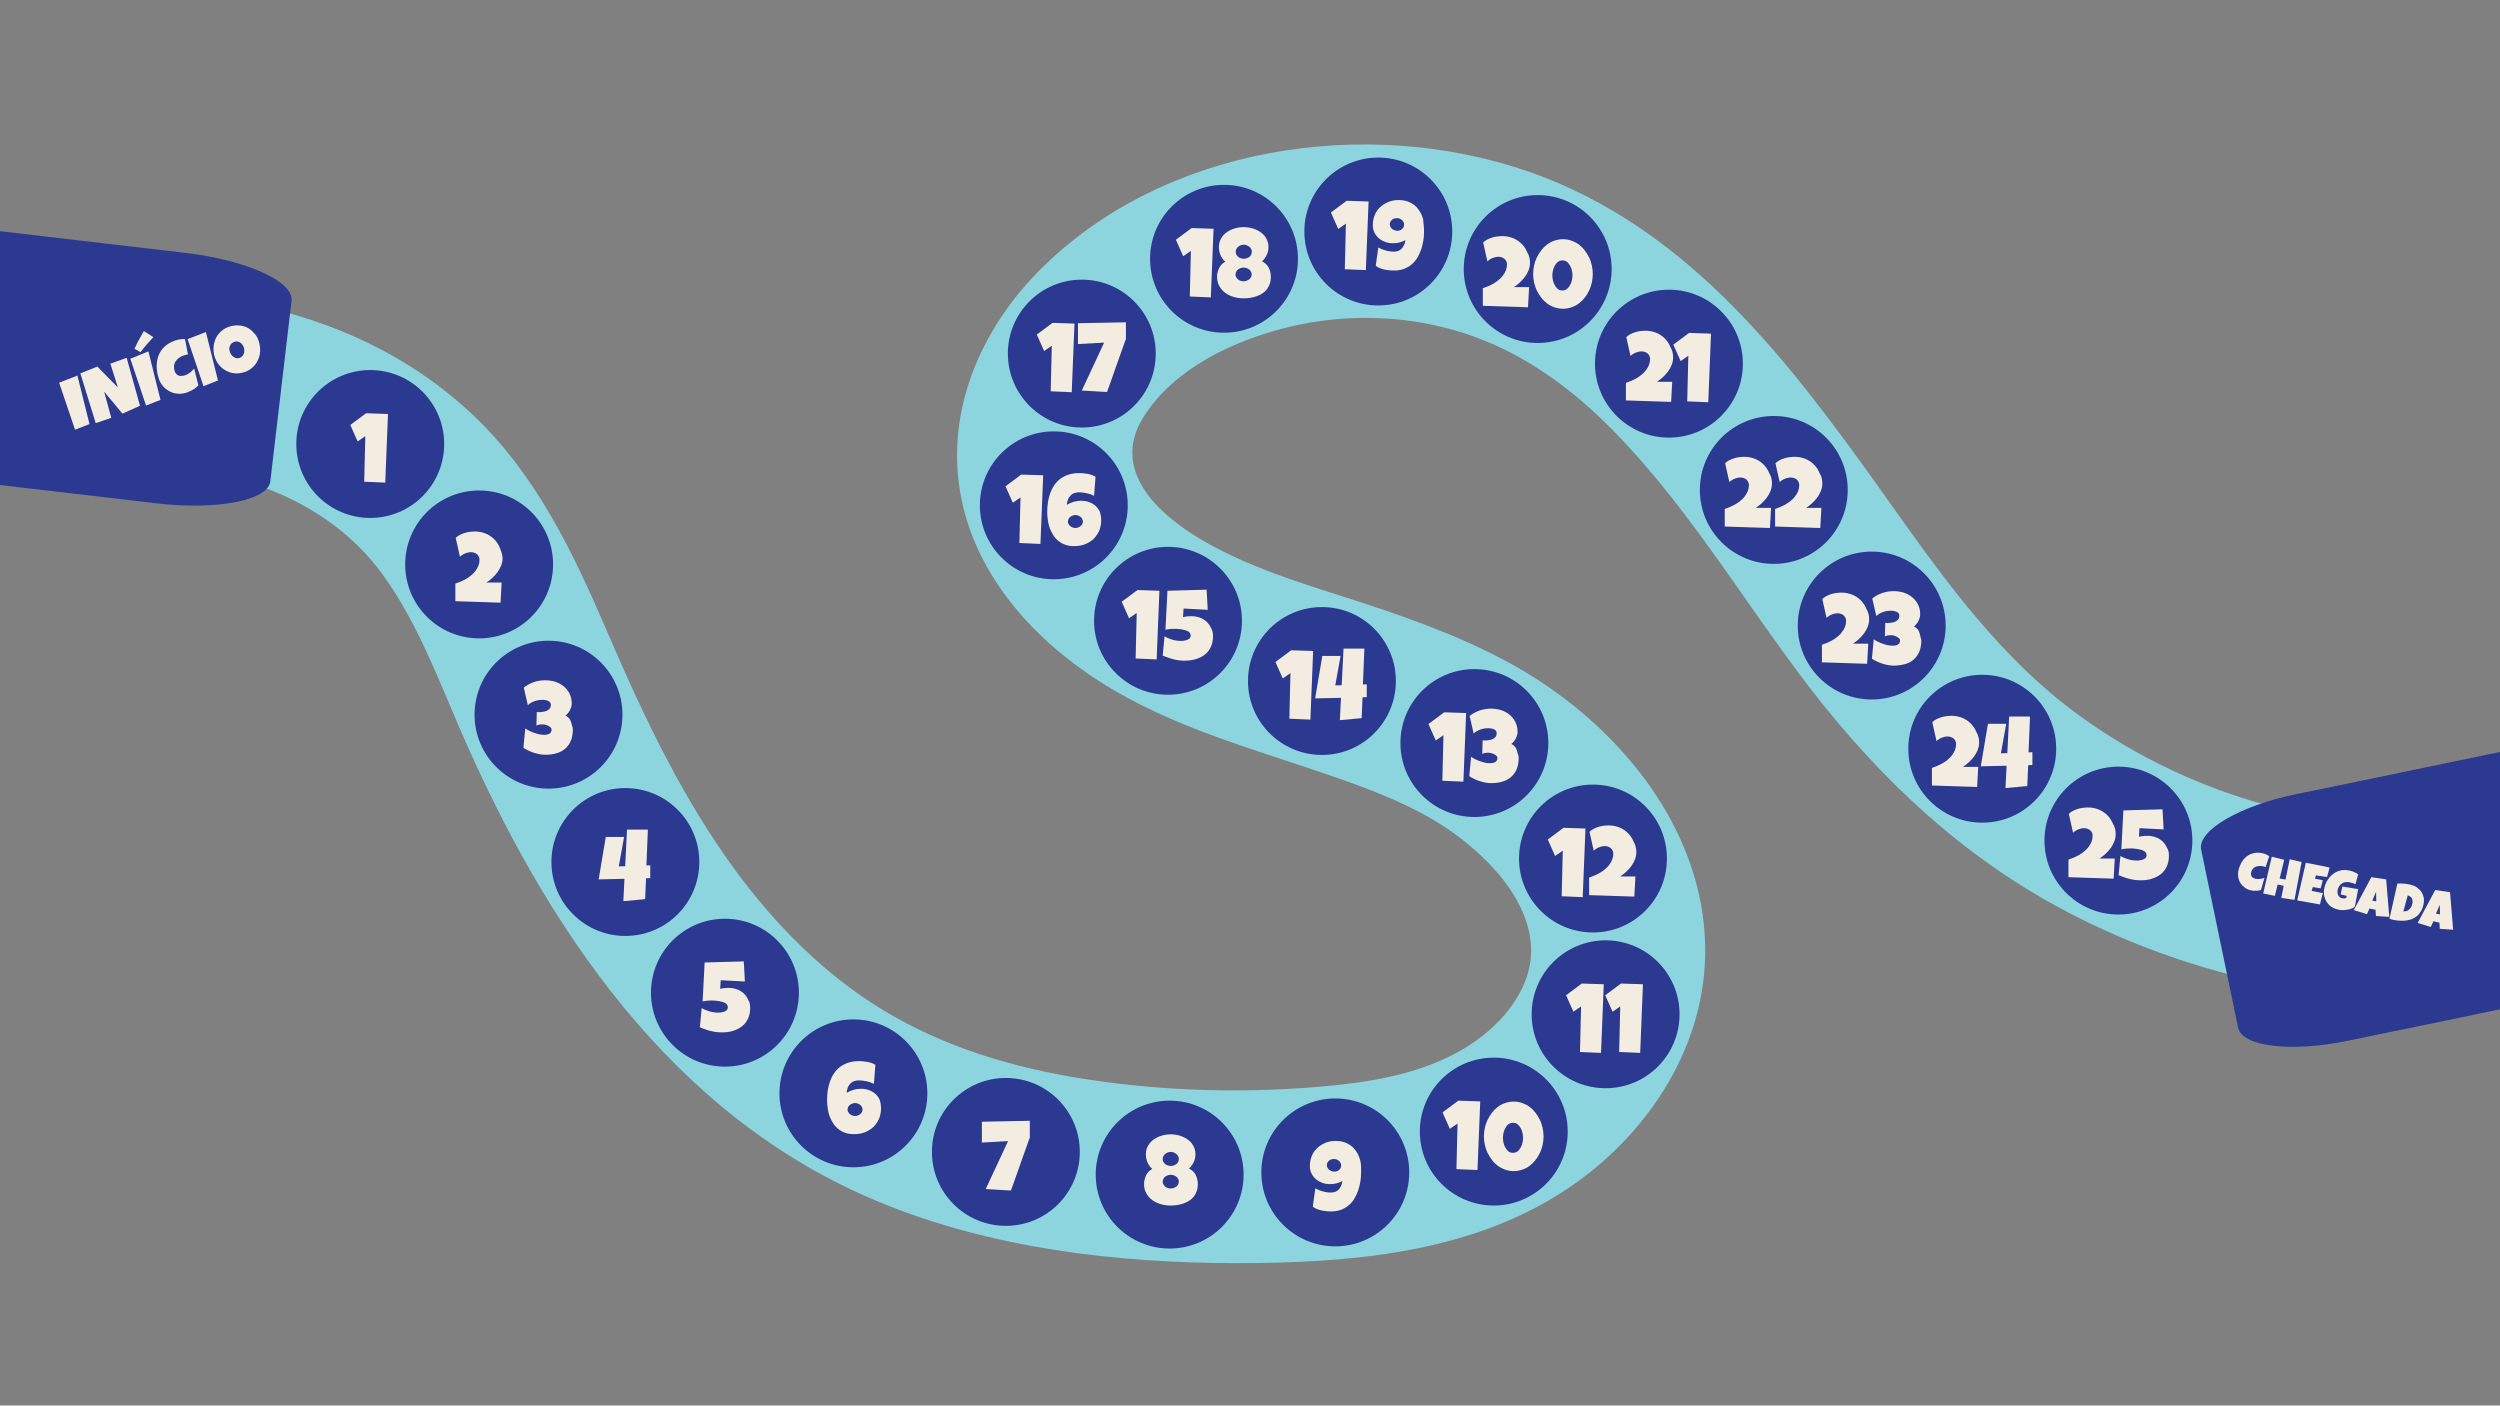 <?xml version="1.0" encoding="utf-8"?>
<!-- Generator: Adobe Illustrator 18.1.1, SVG Export Plug-In . SVG Version: 6.00 Build 0)  -->
<svg version="1.1" xmlns="http://www.w3.org/2000/svg" xmlns:xlink="http://www.w3.org/1999/xlink" x="0px" y="0px"
	 viewBox="0 0 1366 768" enable-background="new 0 0 1366 768" xml:space="preserve">
<rect x="0" y="0" width="1366" height="768" fill="#808080" stroke="none"/>
<g id="Layer_1" display="none">
	<rect display="inline" fill="#F1B65F" width="1370.6" height="768"/>
</g>
<g id="grid" display="none">
</g>
<g id="elements1" display="none">
	<path display="inline" fill="#F2ECE1" d="M1253,730.7h-83.4c-8.9,0-16.1,9.4-16.1,21v13.6v2.4v9.9v26.3h115.6v-26.3v-9.9v-2.4
		v-13.6C1269.1,740.1,1261.9,730.7,1253,730.7z"/>
	<path fill="#994923" d="M1120.3,641.8H254.4c-20.6,0-37.3-16.7-37.3-37.3V171.4c0-20.6,16.7-37.3,37.3-37.3h865.9
		c20.6,0,37.3,16.7,37.3,37.3v433.1C1157.5,625.1,1140.8,641.8,1120.3,641.8z"/>
	<path fill="#994923" d="M647.5,118.7H52.1c-17.6,0-31.8-14.2-31.8-31.8V-93.5c0-17.6,14.2-31.8,31.8-31.8h595.4
		c17.6,0,31.8,14.2,31.8,31.8V86.8C679.3,104.4,665.1,118.7,647.5,118.7z"/>
	<path display="inline" fill="#F2ECE1" d="M1350.9-28v47.2c0,10-2.1,18.1-4.7,18.1h-88.4c-2.6,0-4.7-8.1-4.7-18.1V-28H1350.9z"/>
	<path fill="#994923" d="M1022,570.8h-99.6c-8.8,0-16-7.2-16-16v-17.4c0-8.8,7.2-16,16-16h99.6c8.8,0,16,7.2,16,16v17.4
		C1038,563.6,1030.8,570.8,1022,570.8z"/>
	<g>
		<rect x="906.4" y="534.2" display="inline" fill="none" width="131.6" height="36.5"/>
		<path display="inline" fill="#F0EBDF" d="M929.7,557.3v-1.8l2.5-0.6l6.8-18.5l3-0.1l6.7,18.6l2.5,0.6v1.8h-8.7v-1.8l2.8-0.6
			l-1.1-3.3h-7.8l-1.2,3.3l2.8,0.6v1.8H929.7z M940.2,540.2l-3.1,9h6.2L940.2,540.2z"/>
		<path display="inline" fill="#F0EBDF" d="M957.5,541.4v17.3c0,1.8-0.5,3.3-1.4,4.3s-2.3,1.6-4.1,1.6l-1.9-0.2l0.3-2.1h1.5
			c1,0,1.7-0.3,2.1-0.8c0.4-0.5,0.6-1.3,0.6-2.2v-15.5l-2.5-0.6v-1.7L957.5,541.4z M955.7,534.4c1.3,0,2,0.8,2,2.3
			c0,0.6-0.2,1.1-0.7,1.4c-0.4,0.3-0.9,0.5-1.4,0.5c-0.5,0-1-0.2-1.3-0.6s-0.5-0.9-0.5-1.5c0-0.7,0.2-1.2,0.6-1.5
			S955.2,534.4,955.7,534.4z"/>
		<path display="inline" fill="#F0EBDF" d="M976.1,541.4v13.5l2.5,0.6v1.6l-5,0.2l-0.3-2.1c-0.8,0.7-1.8,1.3-2.8,1.8
			c-1.1,0.4-2,0.6-2.7,0.6c-1.6,0-2.8-0.5-3.6-1.4c-0.8-0.9-1.2-2.3-1.2-4v-8.4l-2.5-0.6v-1.7l5.5-0.2V552c0,1.1,0.2,1.8,0.6,2.4
			c0.4,0.5,1.1,0.8,1.9,0.8c0.9,0,1.7-0.2,2.4-0.6s1.3-0.8,1.6-1.2l0.5-0.6v-8.9l-2.5-0.6v-1.7L976.1,541.4z"/>
		<path display="inline" fill="#F0EBDF" d="M994.6,534.2v20.7l2.5,0.6v1.6l-5.1,0.2l-0.2-1.7c-1.3,1.3-3,2-5,2
			c-1.9,0-3.4-0.7-4.5-2.1c-1-1.4-1.6-3.3-1.6-5.8c0-2.6,0.7-4.7,2-6.3s3.3-2.4,5.9-2.4c1,0,1.9,0.2,2.9,0.5v-5L989,536v-1.7
			L994.6,534.2z M991.6,553v-8.9c-0.7-0.4-1.8-0.6-3.2-0.6c-3,0-4.5,2-4.5,6c0,1.8,0.3,3.1,0.9,4.2c0.6,1,1.6,1.5,2.8,1.5
			c1,0,1.8-0.3,2.5-0.8C990.8,553.9,991.3,553.5,991.6,553z"/>
		<path display="inline" fill="#F0EBDF" d="M1000.1,542.3c2.2-0.8,4.1-1.2,5.9-1.2c1.8,0,3.1,0.4,4.1,1.1c0.9,0.7,1.4,1.9,1.4,3.6
			v9.1l2.4,0.6v1.6l-4.7,0.2l-0.6-2.1c-1.6,1.6-3.2,2.4-4.7,2.4c-1.6,0-2.7-0.4-3.5-1.2c-0.8-0.8-1.2-1.9-1.2-3.3
			c0-3.1,2.3-4.6,6.9-4.6h2.4v-2.4c0-1.8-1-2.7-2.8-2.7c-1.1,0-2,0.1-2.7,0.3l-0.4,0.1l-0.4,2.3h-2L1000.1,542.3z M1008.5,550.4
			h-2.1c-1.5,0-2.6,0.2-3.2,0.6c-0.6,0.4-0.9,1-0.9,1.8c0,0.8,0.2,1.4,0.6,1.8s0.9,0.6,1.6,0.6c0.3,0,0.7-0.1,1-0.2s0.7-0.3,1-0.5
			c0.3-0.2,0.6-0.4,0.9-0.6s0.5-0.4,0.6-0.6l0.5-0.6V550.4z"/>
	</g>
	<path display="inline" fill="#F2ECE1" d="M1137.4,730.9h-83.4c-8.9,0-16.1,9.4-16.1,21v13.6v2.4v9.9v26.3h115.6v-26.3v-9.9v-2.4
		v-13.6C1153.5,740.3,1146.3,730.9,1137.4,730.9z"/>
	<path display="inline" fill="#F2ECE1" d="M1021.9,730.9h-83.4c-8.9,0-16.1,9.4-16.1,21v13.6v2.4v9.9v26.3H1038v-26.3v-9.9v-2.4
		v-13.6C1038,740.3,1030.8,730.9,1021.9,730.9z"/>
	<path display="inline" fill="#F2ECE1" d="M906.3,730.9H823c-8.9,0-16.1,9.4-16.1,21v13.6v2.4v9.9v26.3h115.6v-26.3v-9.9v-2.4v-13.6
		C922.4,740.3,915.2,730.9,906.3,730.9z"/>
	<g display="inline">
		<g>
			<path fill="#2B3990" d="M1278.1,22.7c0,1.1-0.2,2-0.6,2.8s-0.9,1.5-1.5,2s-1.4,0.9-2.3,1.2s-1.8,0.4-2.8,0.4
				c-0.4,0-0.8-0.1-1.3-0.2s-0.9-0.2-1.4-0.4s-0.9-0.3-1.4-0.5s-0.8-0.3-1.2-0.5l0.5-4.8c0.7,0.4,1.4,0.7,2.2,0.9s1.6,0.3,2.4,0.3
				c0.1,0,0.3,0,0.5,0s0.4,0,0.6-0.1s0.4-0.1,0.5-0.3s0.2-0.3,0.2-0.5c0-0.1,0-0.3-0.1-0.4s-0.2-0.2-0.4-0.3s-0.3-0.1-0.5-0.2
				s-0.4-0.1-0.6-0.1s-0.3,0-0.5,0s-0.3,0-0.4,0c-0.7,0-1.3-0.1-1.8-0.4s-1-0.6-1.4-1s-0.7-0.9-0.9-1.5s-0.3-1.2-0.3-1.9
				c0-0.9,0.2-1.7,0.6-2.5s0.9-1.4,1.5-1.9s1.3-0.9,2.1-1.2s1.6-0.4,2.5-0.4c0.4,0,0.8,0,1.2,0s0.8,0.1,1.2,0.1s0.8,0.2,1.2,0.3
				s0.7,0.2,1.1,0.4l-0.4,4.8c-0.5-0.2-1.1-0.3-1.7-0.5s-1.2-0.2-1.7-0.2c-0.1,0-0.2,0-0.4,0s-0.3,0-0.5,0s-0.4,0-0.5,0.1
				s-0.3,0.1-0.5,0.2s-0.3,0.2-0.3,0.3s-0.1,0.2-0.1,0.4c0,0.2,0.1,0.3,0.2,0.4s0.3,0.2,0.5,0.2s0.4,0.1,0.6,0.1s0.5,0,0.7,0
				s0.4,0,0.6,0s0.4,0,0.5,0c0.6,0,1.2,0.2,1.7,0.4s0.9,0.5,1.3,0.9s0.6,0.8,0.8,1.3S1278.1,22.1,1278.1,22.7z"/>
			<path fill="#2B3990" d="M1293.4,27.9l-5.8,0.8l-0.7-2.6h-2.7l-0.6,2.6l-6-0.6l4.7-15.6l6.5-0.3L1293.4,27.9z M1286.5,22.5
				l-0.9-4.1l-0.9,4.1H1286.5z"/>
			<path fill="#2B3990" d="M1300,12.4l-1.3,16l-4.9,0.3V12.8L1300,12.4z"/>
			<path fill="#2B3990" d="M1314.5,17.6c0,0.6-0.1,1.2-0.2,1.7s-0.3,1-0.5,1.4s-0.5,0.8-0.9,1.1s-0.8,0.7-1.3,1l2.8,5l-5.3,1l-1.8-5
				l-1.5,0l-0.2,4.9h-5c0-1.8,0.1-3.6,0.1-5.3s0.1-3.5,0.1-5.3c0-0.9,0-1.8,0-2.7s0-1.8,0.1-2.7c0.5-0.2,1.1-0.4,1.6-0.5
				s1.1-0.2,1.6-0.3s1.1-0.1,1.6-0.2s1.1,0,1.7,0c0.9,0,1.8,0.1,2.6,0.4s1.6,0.6,2.2,1.1s1.2,1.1,1.5,1.8S1314.5,16.7,1314.5,17.6z
				 M1309.3,18c0-0.3,0-0.6-0.1-0.9s-0.2-0.5-0.4-0.7s-0.4-0.4-0.7-0.5s-0.6-0.2-0.9-0.2c-0.2,0-0.3,0-0.5,0s-0.3,0-0.4,0.1
				l-0.2,4.4h0.3c0.3,0,0.7,0,1-0.1s0.7-0.2,0.9-0.4s0.5-0.4,0.7-0.7S1309.3,18.4,1309.3,18z"/>
		</g>
		<path fill="#2B3990" d="M1337.2,26.4c-0.1,0-0.2,0-0.4,0c0,0,0,0,0,0c-0.4-0.1-0.6-0.2-0.9-0.5c-1-1-2-2-3-3c0,0,0-0.1-0.1-0.1
			c0,0,0,0-0.1,0c0,0,0,0.1-0.1,0.1c-1,1-2,2-3.1,3.1c-0.2,0.2-0.5,0.4-0.8,0.4c0,0-0.1,0-0.1,0c-0.1,0-0.2,0-0.4,0c0,0,0,0-0.1,0
			c-0.6-0.1-1-0.5-1.2-1.1c0-0.1,0-0.1,0-0.2c0-0.1,0-0.2,0-0.4c0,0,0,0,0,0c0.1-0.4,0.2-0.6,0.5-0.9c1-1,2-2,3-3c0,0,0.1,0,0.1-0.1
			c-0.1-0.1-0.1-0.1-0.1-0.1c-1-1-2-2-3-3c-0.2-0.2-0.4-0.4-0.5-0.7c0-0.1,0-0.2-0.1-0.2c0-0.1,0-0.2,0-0.4c0,0,0,0,0-0.1
			c0.1-0.4,0.3-0.7,0.7-1c0.6-0.4,1.3-0.3,1.8,0.2c1,1,2.1,2.1,3.1,3.1c0,0,0.1,0.1,0.1,0.1c0,0,0.1-0.1,0.1-0.1
			c1-1,2.1-2.1,3.1-3.1c0.6-0.6,1.7-0.6,2.2,0.2c0.4,0.6,0.3,1.4-0.2,1.9c-1,1-2.1,2.1-3.1,3.1c0,0-0.1,0.1-0.1,0.1
			c0,0,0.1,0.1,0.1,0.1c0.2,0.2,0.5,0.5,0.7,0.7c0.8,0.8,1.6,1.6,2.4,2.4c0.4,0.4,0.5,0.9,0.4,1.4c-0.2,0.5-0.5,0.9-1.1,1
			C1337.3,26.3,1337.3,26.3,1337.2,26.4z"/>
	</g>
	<path display="inline" fill="#F2ECE1" d="M113.6-28v47.2c0,10-2.1,18.1-4.7,18.1H20.4c-2.6,0-4.7-8.1-4.7-18.1V-28H113.6z"/>
	<g display="inline">
		<path fill="#2B3990" d="M49.2,12.5l-0.7,4.9c-0.2-0.1-0.5-0.1-0.7-0.1s-0.5,0-0.7,0c-0.6,0-1.1,0.1-1.7,0.2s-1,0.4-1.4,0.7
			s-0.7,0.7-1,1.2s-0.4,1-0.4,1.7c0,0.4,0.1,0.8,0.2,1.1s0.3,0.5,0.5,0.7s0.5,0.3,0.8,0.4s0.7,0.1,1.1,0.1c0.3,0,0.6,0,0.9-0.1
			s0.6-0.1,0.9-0.2s0.6-0.2,0.9-0.4s0.6-0.3,0.8-0.4l-0.5,5.5c-0.3,0.2-0.6,0.3-1,0.4s-0.7,0.2-1.1,0.3s-0.8,0.2-1.1,0.2
			s-0.7,0.1-1.1,0.1c-1,0-1.9-0.2-2.8-0.6s-1.6-0.9-2.2-1.5s-1.1-1.4-1.5-2.3s-0.5-1.8-0.5-2.8c0-1.3,0.2-2.6,0.6-3.8
			s0.9-2.2,1.7-3.1s1.7-1.6,2.8-2.1s2.4-0.8,3.8-0.8c0.5,0,1.1,0,1.7,0.1S48.7,12.2,49.2,12.5z"/>
		<path fill="#2B3990" d="M64.7,27.9l-5.8,0.8L58.2,26h-2.7l-0.6,2.6l-6-0.6l4.7-15.6l6.5-0.3L64.7,27.9z M57.8,22.5l-0.9-4.1
			L56,22.5H57.8z"/>
		<path fill="#2B3990" d="M77,22.7c0,1.1-0.2,2-0.6,2.8s-0.9,1.5-1.5,2s-1.4,0.9-2.3,1.2s-1.8,0.4-2.8,0.4c-0.4,0-0.8-0.1-1.3-0.2
			s-0.9-0.2-1.4-0.4s-0.9-0.3-1.4-0.5s-0.8-0.3-1.2-0.5l0.5-4.8c0.7,0.4,1.4,0.7,2.2,0.9S69,24,69.8,24c0.1,0,0.3,0,0.5,0
			s0.4,0,0.6-0.1s0.4-0.1,0.5-0.3s0.2-0.3,0.2-0.5c0-0.1,0-0.3-0.1-0.4s-0.2-0.2-0.4-0.3s-0.3-0.1-0.5-0.2s-0.4-0.1-0.6-0.1
			s-0.3,0-0.5,0s-0.3,0-0.4,0c-0.7,0-1.3-0.1-1.8-0.4s-1-0.6-1.4-1s-0.7-0.9-0.9-1.5s-0.3-1.2-0.3-1.9c0-0.9,0.2-1.7,0.6-2.5
			s0.9-1.4,1.5-1.9s1.3-0.9,2.1-1.2s1.6-0.4,2.5-0.4c0.4,0,0.8,0,1.2,0s0.8,0.1,1.2,0.1s0.8,0.2,1.2,0.3s0.7,0.2,1.1,0.4l-0.4,4.8
			c-0.5-0.2-1.1-0.3-1.7-0.5s-1.2-0.2-1.7-0.2c-0.1,0-0.2,0-0.4,0s-0.3,0-0.5,0s-0.4,0-0.5,0.1s-0.3,0.1-0.5,0.2S70,17,69.9,17.1
			s-0.1,0.2-0.1,0.4c0,0.2,0.1,0.3,0.2,0.4s0.3,0.2,0.5,0.2s0.4,0.1,0.6,0.1s0.5,0,0.7,0s0.4,0,0.6,0s0.4,0,0.5,0
			c0.6,0,1.2,0.2,1.7,0.4s0.9,0.5,1.3,0.9s0.6,0.8,0.8,1.3S77,22.1,77,22.7z"/>
		<path fill="#2B3990" d="M92.3,27.9l-5.8,0.8L85.8,26h-2.7l-0.6,2.6l-6-0.6l4.7-15.6l6.5-0.3L92.3,27.9z M85.4,22.5l-0.9-4.1
			l-0.9,4.1H85.4z"/>
	</g>
	<g display="inline">
		<path fill="#2B3990" d="M1185.5,762.9l-4.8,0.6l-0.6-2.2h-2.2l-0.5,2.2l-5-0.5l3.9-13l5.4-0.3L1185.5,762.9z M1179.7,758.4
			l-0.7-3.4l-0.7,3.4H1179.7z"/>
		<path fill="#2B3990" d="M1195,755.7c0,0.4,0,0.8,0,1.1s0,0.8-0.1,1.1c-0.1,0.8-0.2,1.6-0.5,2.3s-0.7,1.4-1.1,1.9s-1.1,1-1.7,1.3
			s-1.5,0.5-2.4,0.5c-0.3,0-0.7,0-1.1-0.1s-0.7-0.1-1.1-0.3s-0.7-0.3-1.1-0.4s-0.6-0.4-0.9-0.6l0.6-4c0.4,0.4,0.8,0.7,1.3,0.9
			s1,0.3,1.5,0.3c0.4,0,0.7-0.1,0.9-0.2s0.5-0.2,0.6-0.4s0.3-0.4,0.4-0.6s0.2-0.5,0.2-0.8s0.1-0.6,0.1-0.9s0-0.6,0-0.9
			c0-1-0.1-2.1-0.2-3.1s-0.2-2.1-0.3-3.1l4.5-0.3C1194.9,751.7,1195,753.7,1195,755.7z"/>
		<path fill="#2B3990" d="M1207.5,752.9c0,0.5,0,1-0.1,1.6s-0.1,1.2-0.2,1.8s-0.2,1.2-0.4,1.9s-0.4,1.2-0.6,1.8s-0.5,1.1-0.9,1.6
			s-0.7,1-1.1,1.3s-0.9,0.7-1.4,0.9s-1.1,0.3-1.8,0.3c-0.8,0-1.4-0.1-2-0.4s-1-0.6-1.4-1s-0.7-0.9-1-1.4s-0.5-1.1-0.6-1.7
			s-0.2-1.2-0.3-1.9s-0.1-1.3-0.1-1.9c0-0.9,0-1.8,0.1-2.7s0.2-1.8,0.4-2.7l4.6,0.2c-0.2,1-0.3,2-0.5,3.1s-0.2,2.1-0.2,3.1
			c0,0.1,0,0.3,0,0.5s0,0.5,0.1,0.7s0.1,0.5,0.1,0.8s0.1,0.5,0.2,0.8s0.2,0.4,0.3,0.6s0.3,0.2,0.4,0.2c0.2,0,0.4-0.1,0.5-0.3
			s0.3-0.4,0.4-0.7s0.2-0.6,0.3-1s0.2-0.8,0.2-1.2s0.1-0.8,0.1-1.3s0.1-0.8,0.1-1.2s0-0.7,0-1s0-0.5,0-0.6c0-0.5,0-1,0-1.5
			s0-1-0.1-1.5h4.6C1207.5,751.1,1207.5,752,1207.5,752.9z"/>
		<path fill="#2B3990" d="M1219.4,756c0,0.9-0.1,1.7-0.4,2.5s-0.6,1.4-1,2s-0.9,1.1-1.5,1.5s-1.2,0.7-1.9,1s-1.4,0.5-2.2,0.6
			s-1.6,0.2-2.4,0.2c-0.3,0-0.6,0-0.9,0s-0.6,0-0.9-0.1l0.3-13.1c0.7-0.2,1.5-0.4,2.2-0.5s1.5-0.1,2.3-0.1c0.9,0,1.8,0.1,2.6,0.4
			s1.5,0.7,2,1.2s1,1.2,1.3,1.9S1219.4,755.1,1219.4,756z M1215.4,756.7c0-0.4,0-0.7-0.1-1s-0.2-0.6-0.4-0.9s-0.4-0.5-0.7-0.6
			s-0.6-0.2-1-0.2l-0.4,6.1c0.4-0.1,0.7-0.2,1.1-0.4s0.6-0.4,0.8-0.7s0.4-0.6,0.5-1s0.2-0.7,0.2-1.1V756.7z"/>
		<path fill="#2B3990" d="M1231.8,762.9l-4.8,0.6l-0.6-2.2h-2.2l-0.5,2.2l-5-0.5l3.9-13l5.4-0.3L1231.8,762.9z M1226,758.4l-0.7-3.4
			l-0.7,3.4H1226z"/>
	</g>
	<g display="inline">
		<g>
			<g>
				<g>
					<path fill="#2B3990" d="M1252,747.3c4.6,0,8.3,3.7,8.3,8.3c0,4.6-3.7,8.3-8.3,8.3c-4.6,0-8.3-3.7-8.3-8.3
						C1243.7,751,1247.5,747.3,1252,747.3z M1252,748.6c-3.9,0-7,3.1-7,7c0,3.9,3.1,7,7,7c3.9,0,7-3.1,7-7
						C1259,751.7,1255.9,748.6,1252,748.6z"/>
					<path fill="#2B3990" d="M1252.6,757.5c-0.4,0-0.8,0-1.3,0c0-0.1,0-0.2,0-0.3c0.1-0.4,0.2-0.7,0.5-1c0.2-0.2,0.5-0.3,0.7-0.5
						c0.2-0.1,0.4-0.2,0.7-0.3c0.5-0.3,0.7-0.8,0.7-1.4c-0.1-0.7-0.5-1.2-1.1-1.5c-1-0.3-2,0.3-2.2,1.3c0,0.1,0,0.2,0,0.3
						c-0.4,0-0.8,0-1.3,0c0-0.2,0-0.3,0.1-0.5c0.2-1.1,0.8-1.8,1.8-2.2c0.4-0.2,0.9-0.3,1.4-0.2c1.3,0.1,2.3,1,2.6,2.2
						c0.3,1.1,0,2-0.8,2.8c-0.3,0.3-0.6,0.5-1,0.6c-0.1,0.1-0.2,0.1-0.4,0.2C1252.7,757.1,1252.6,757.3,1252.6,757.5
						C1252.7,757.5,1252.7,757.5,1252.6,757.5C1252.7,757.5,1252.7,757.5,1252.6,757.5z"/>
				</g>
			</g>
			<path fill="#2B3990" d="M1252.6,760.1c-0.4,0-0.8,0-1.3,0c0-0.4,0-0.8,0-1.3c0.4,0,0.8,0,1.3,0
				C1252.6,759.2,1252.6,759.7,1252.6,760.1z"/>
		</g>
	</g>
	<g display="inline">
		<g>
			<path fill="#2B3990" d="M1061.9,757.1c0,0.6-0.1,1.2-0.2,1.7s-0.3,1.1-0.6,1.5s-0.6,0.9-0.9,1.3s-0.8,0.7-1.2,1s-1,0.5-1.5,0.7
				s-1.1,0.2-1.7,0.2c-0.6,0-1.1-0.1-1.7-0.2s-1-0.4-1.5-0.6s-0.9-0.6-1.3-1s-0.7-0.8-1-1.3s-0.5-1-0.6-1.5s-0.2-1.1-0.2-1.7
				c0-0.6,0.1-1.1,0.2-1.7s0.3-1.1,0.6-1.5s0.6-0.9,0.9-1.3s0.8-0.8,1.2-1s0.9-0.5,1.5-0.7s1.1-0.2,1.7-0.2c0.9,0,1.8,0.1,2.6,0.4
				s1.4,0.7,2,1.3s1,1.2,1.3,2S1061.9,756.1,1061.9,757.1z M1057.6,757.3c0-0.3,0-0.6-0.1-0.8s-0.2-0.5-0.4-0.7s-0.3-0.4-0.6-0.5
				s-0.5-0.2-0.8-0.2c-0.3,0-0.6,0.1-0.8,0.2s-0.4,0.3-0.6,0.5s-0.3,0.4-0.4,0.7s-0.1,0.5-0.1,0.8c0,0.3,0,0.5,0.1,0.8
				s0.2,0.5,0.4,0.7s0.3,0.4,0.6,0.5s0.5,0.2,0.8,0.2s0.6-0.1,0.8-0.2s0.5-0.3,0.6-0.5s0.3-0.4,0.4-0.7S1057.6,757.6,1057.6,757.3z"
				/>
			<path fill="#2B3990" d="M1074,754.6c0,0.6-0.1,1.2-0.3,1.7s-0.4,0.9-0.8,1.3s-0.7,0.7-1.2,0.9s-0.9,0.5-1.4,0.6s-1,0.3-1.6,0.4
				s-1.1,0.1-1.6,0.1v4.6h-4.6c0-1.5,0-3,0-4.5s0-3,0-4.5c0-0.8,0-1.6,0-2.4s0-1.6,0-2.4c0.8-0.2,1.7-0.4,2.5-0.6s1.7-0.2,2.6-0.2
				c0.5,0,1,0,1.5,0.1s1,0.2,1.4,0.4s0.9,0.4,1.3,0.7s0.7,0.6,1,0.9s0.5,0.8,0.7,1.2S1074,754,1074,754.6z M1069.7,754.9
				c0-0.4-0.1-0.8-0.4-1s-0.6-0.4-1-0.4c-0.1,0-0.3,0-0.4,0s-0.3,0.1-0.4,0.1l-0.1,2.9c0.1,0,0.2,0,0.3,0s0.2,0,0.3,0
				c0.2,0,0.5,0,0.7-0.1s0.4-0.2,0.6-0.3s0.3-0.3,0.4-0.5S1069.7,755.2,1069.7,754.9z"/>
			<path fill="#2B3990" d="M1082.2,766.3c0,0.4-0.1,0.7-0.2,1s-0.3,0.5-0.5,0.6s-0.5,0.3-0.8,0.4s-0.6,0.1-1,0.1c-0.1,0-0.3,0-0.4,0
				s-0.3,0-0.5-0.1s-0.3-0.1-0.5-0.1s-0.3-0.1-0.4-0.2l0.9-1.5c0.1,0,0.2,0.1,0.3,0.1s0.2,0,0.3,0c0.1,0,0.2,0,0.4-0.1
				s0.2-0.2,0.2-0.3c0-0.1,0-0.2-0.1-0.2s-0.1-0.1-0.2-0.2s-0.2-0.1-0.3-0.1s-0.2,0-0.3,0c-0.1,0-0.3,0-0.4,0s-0.3,0-0.4,0.1
				l0.1-2.1c-0.6-0.2-1.2-0.4-1.7-0.8s-1-0.8-1.3-1.3s-0.7-1.1-0.9-1.7s-0.3-1.3-0.3-2c0-1.1,0.2-2.2,0.5-3.1s0.8-1.9,1.4-2.6
				s1.4-1.3,2.3-1.8s2-0.6,3.2-0.6c0.4,0,0.9,0,1.4,0.1s0.9,0.2,1.3,0.4l-0.5,4.1c-0.2-0.1-0.4-0.1-0.6-0.1s-0.4,0-0.6,0
				c-0.5,0-0.9,0.1-1.4,0.2s-0.8,0.3-1.2,0.6s-0.6,0.6-0.8,1s-0.3,0.8-0.3,1.4c0,0.3,0.1,0.6,0.2,0.9s0.3,0.5,0.5,0.6
				s0.4,0.3,0.7,0.4s0.6,0.1,0.9,0.1c0.2,0,0.5,0,0.8-0.1s0.5-0.1,0.8-0.2s0.5-0.2,0.7-0.3s0.5-0.2,0.7-0.3l-0.4,4.6
				c-0.2,0.1-0.5,0.2-0.8,0.3s-0.6,0.2-0.9,0.3s-0.6,0.1-0.9,0.2s-0.6,0.1-0.9,0.1v0.5c0.3,0,0.6,0.1,0.8,0.2s0.5,0.2,0.6,0.4
				s0.3,0.4,0.4,0.6S1082.2,766,1082.2,766.3z"/>
			<path fill="#2B3990" d="M1096.8,757.1c0,0.6-0.1,1.2-0.2,1.7s-0.3,1.1-0.6,1.5s-0.6,0.9-0.9,1.3s-0.8,0.7-1.2,1s-1,0.5-1.5,0.7
				s-1.1,0.2-1.7,0.2c-0.6,0-1.1-0.1-1.7-0.2s-1-0.4-1.5-0.6s-0.9-0.6-1.3-1s-0.7-0.8-1-1.3s-0.5-1-0.6-1.5s-0.2-1.1-0.2-1.7
				c0-0.6,0.1-1.1,0.2-1.7s0.3-1.1,0.6-1.5s0.6-0.9,0.9-1.3s0.8-0.8,1.2-1s0.9-0.5,1.5-0.7s1.1-0.2,1.7-0.2c0.9,0,1.8,0.1,2.6,0.4
				s1.4,0.7,2,1.3s1,1.2,1.3,2S1096.8,756.1,1096.8,757.1z M1094.5,747.7c0,0.4-0.1,0.7-0.2,1.1s-0.3,0.6-0.6,0.8s-0.5,0.4-0.8,0.6
				s-0.7,0.2-1,0.2c-0.3,0-0.5-0.1-0.7-0.2s-0.4-0.2-0.5-0.4s-0.3-0.3-0.4-0.5s-0.2-0.4-0.3-0.5s-0.2-0.3-0.3-0.4s-0.2-0.2-0.3-0.2
				c-0.1,0-0.1,0-0.2,0.1s-0.1,0.1-0.1,0.2s-0.1,0.1-0.1,0.2s0,0.1,0,0.2c0,0.2,0,0.4,0.1,0.6s0.1,0.4,0.2,0.5l-2.4,0.2
				c-0.1-0.3-0.1-0.5-0.2-0.8s0-0.5,0-0.8c0-0.4,0.1-0.8,0.2-1.1s0.3-0.6,0.5-0.9s0.5-0.5,0.8-0.6s0.7-0.2,1.1-0.2
				c0.4,0,0.7,0.1,0.9,0.2s0.4,0.2,0.6,0.4s0.3,0.3,0.4,0.5s0.2,0.4,0.2,0.5s0.1,0.3,0.2,0.4s0.1,0.2,0.3,0.2c0.1,0,0.2-0.1,0.3-0.2
				s0.1-0.2,0.1-0.4c0-0.2,0-0.4-0.1-0.6s-0.2-0.4-0.3-0.5l2.4-0.4c0.1,0.3,0.2,0.6,0.3,0.9S1094.5,747.4,1094.5,747.7z
				 M1092.5,757.3c0-0.3,0-0.6-0.1-0.8s-0.2-0.5-0.4-0.7s-0.3-0.4-0.6-0.5s-0.5-0.2-0.8-0.2c-0.3,0-0.6,0.1-0.8,0.2
				s-0.4,0.3-0.6,0.5s-0.3,0.4-0.4,0.7s-0.1,0.5-0.1,0.8c0,0.3,0,0.5,0.1,0.8s0.2,0.5,0.4,0.7s0.3,0.4,0.6,0.5s0.5,0.2,0.8,0.2
				s0.6-0.1,0.8-0.2s0.5-0.3,0.6-0.5s0.3-0.4,0.4-0.7S1092.5,757.6,1092.5,757.3z"/>
			<path fill="#2B3990" d="M1106.7,749.9c0,0.6-0.1,1.2-0.1,1.8s-0.1,1.2-0.1,1.8l-4.1,0.2l-0.1,1.2h2.9l-0.2,3l-2.9,0.1l-0.1,1.4
				h2.4h1.7c0,0.7-0.1,1.4-0.1,2.1s-0.1,1.4-0.1,2.1l-8.4,0.2l0.3-14.1H1106.7z"/>
			<path fill="#2B3990" d="M1117.1,758.8c0,0.9-0.2,1.7-0.5,2.3s-0.7,1.2-1.3,1.7s-1.2,0.8-1.9,1s-1.5,0.3-2.3,0.3
				c-0.3,0-0.7,0-1-0.1s-0.8-0.2-1.2-0.3s-0.8-0.3-1.1-0.4s-0.7-0.3-1-0.4l0.4-4c0.6,0.3,1.2,0.6,1.8,0.8s1.3,0.3,2,0.3
				c0.1,0,0.3,0,0.4,0s0.3,0,0.5-0.1s0.3-0.1,0.4-0.2s0.2-0.2,0.2-0.4c0-0.1,0-0.2-0.1-0.3s-0.2-0.2-0.3-0.2s-0.3-0.1-0.4-0.1
				s-0.3-0.1-0.5-0.1s-0.3,0-0.4,0s-0.2,0-0.3,0c-0.6,0-1.1-0.1-1.5-0.3s-0.9-0.5-1.2-0.8s-0.6-0.8-0.8-1.2s-0.3-1-0.3-1.6
				c0-0.8,0.2-1.5,0.5-2.1s0.7-1.1,1.2-1.6s1.1-0.8,1.8-1s1.4-0.3,2.1-0.3c0.3,0,0.6,0,1,0s0.7,0.1,1,0.1s0.7,0.1,1,0.2
				s0.6,0.2,0.9,0.3l-0.4,4c-0.4-0.1-0.9-0.3-1.4-0.4s-1-0.2-1.4-0.2c-0.1,0-0.2,0-0.3,0s-0.3,0-0.4,0s-0.3,0-0.4,0.1
				s-0.3,0.1-0.4,0.1s-0.2,0.1-0.3,0.2s-0.1,0.2-0.1,0.3c0,0.1,0.1,0.3,0.2,0.3s0.2,0.2,0.4,0.2s0.3,0.1,0.5,0.1s0.4,0,0.6,0
				s0.4,0,0.5,0s0.3,0,0.4,0c0.5,0,1,0.1,1.4,0.3s0.8,0.4,1.1,0.8s0.5,0.7,0.7,1.1S1117.1,758.3,1117.1,758.8z"/>
		</g>
		<path fill="#2B3990" d="M1128.6,749.1c0.3,0.1,0.6,0.2,0.8,0.3c0.5,0.2,0.9,0.4,1.4,0.5c0.1,0,0.1,0,0.2,0
			c0.2-0.1,0.3-0.1,0.5-0.2c0.1,0,0.1-0.1,0.2-0.2c0.2-0.6,0.5-1.1,0.7-1.7c0,0,0-0.1,0.1-0.1c0.1-0.2,0.3-0.3,0.5-0.3
			c0.5,0,1.1,0,1.6,0c0.2,0,0.3,0.1,0.4,0.2c0.2,0.3,0.3,0.6,0.5,0.9c0.2,0.3,0.3,0.7,0.4,1c0,0.1,0.1,0.1,0.1,0.1
			c0.2,0.1,0.3,0.1,0.5,0.2c0.1,0,0.1,0,0.2,0c0.5-0.2,1.1-0.5,1.6-0.7c0.2-0.1,0.4-0.1,0.5-0.1c0.1,0,0.1,0,0.2,0.1
			c0.4,0.4,0.9,0.9,1.3,1.3c0.1,0.1,0.1,0.2,0.1,0.3c-0.1,0.3-0.2,0.7-0.4,1c-0.1,0.3-0.3,0.7-0.4,1c0,0.1,0,0.1,0,0.2
			c0,0.1,0.1,0.1,0.1,0.2c0.1,0.3,0.3,0.5,0.6,0.6c0.5,0.2,1,0.4,1.5,0.6c0.1,0,0.1,0.1,0.2,0.1c0.2,0.1,0.3,0.2,0.2,0.4
			c0,0.5,0,1.1,0,1.6c0,0.2-0.1,0.3-0.2,0.4c-0.4,0.2-0.7,0.4-1.1,0.5c-0.3,0.1-0.6,0.2-0.9,0.4c-0.1,0-0.1,0.1-0.1,0.1
			c0,0,0,0.1,0,0.1c-0.2,0.3-0.2,0.6,0,1c0.2,0.4,0.4,0.9,0.6,1.3c0,0,0,0.1,0,0.1c0.1,0.2,0,0.4-0.2,0.6c-0.4,0.4-0.8,0.8-1.2,1.1
			c-0.1,0.1-0.2,0.1-0.3,0.1c-0.4-0.1-0.7-0.2-1.1-0.4c-0.3-0.1-0.7-0.3-1-0.4c-0.1,0-0.1,0-0.2,0c-0.2,0.1-0.3,0.1-0.5,0.2
			c-0.1,0-0.1,0.1-0.2,0.2c-0.2,0.6-0.5,1.1-0.7,1.7c0,0,0,0.1-0.1,0.1c-0.1,0.2-0.3,0.3-0.5,0.3c-0.5,0-1.1,0-1.6,0
			c-0.2,0-0.3-0.1-0.4-0.2c-0.2-0.4-0.4-0.7-0.5-1.1c-0.1-0.3-0.2-0.6-0.4-0.9c0,0-0.1-0.1-0.1-0.1c0,0,0,0,0,0
			c-0.2-0.1-0.4-0.2-0.6-0.2c-0.2,0-0.4,0.1-0.6,0.2c-0.5,0.2-1,0.4-1.5,0.6c-0.2,0.1-0.4,0-0.5-0.1c-0.4-0.4-0.7-0.7-1.1-1.1
			c-0.2-0.2-0.2-0.4-0.2-0.6c0.2-0.4,0.3-0.9,0.5-1.3c0.1-0.1,0.1-0.3,0.2-0.4c0.1-0.1,0.1-0.3,0-0.4c0,0,0,0,0,0
			c-0.1-0.4-0.3-0.5-0.7-0.6c-0.5-0.2-0.9-0.4-1.4-0.6c-0.1,0-0.1-0.1-0.2-0.1c-0.2-0.1-0.3-0.2-0.2-0.4c0-0.5,0-1.1,0-1.6
			c0-0.2,0.1-0.3,0.2-0.4c0.3-0.1,0.5-0.3,0.8-0.4c0.4-0.2,0.8-0.3,1.2-0.5c0.1,0,0.1-0.1,0.1-0.1c0,0,0-0.1,0-0.1
			c0.2-0.3,0.2-0.6,0-1c-0.2-0.4-0.4-0.9-0.6-1.4c0-0.1,0-0.1-0.1-0.2c0-0.1,0-0.3,0.1-0.4c0.4-0.4,0.8-0.8,1.3-1.2
			C1128.4,749.1,1128.5,749.1,1128.6,749.1z M1133.7,752.7c-1.6,0-2.9,1.3-2.9,2.9c0,1.6,1.3,2.9,2.9,2.9c1.6,0,2.9-1.3,2.9-2.9
			C1136.6,754,1135.3,752.7,1133.7,752.7z"/>
	</g>
	<g display="inline">
		<g>
			<path fill="#2B3990" d="M942.5,754.6c0,0.6-0.1,1.2-0.3,1.7s-0.4,0.9-0.8,1.3s-0.7,0.7-1.2,0.9s-0.9,0.5-1.4,0.6s-1,0.3-1.6,0.4
				s-1.1,0.1-1.6,0.1v4.6h-4.6c0-1.5,0-3,0-4.5s0-3,0-4.5c0-0.8,0-1.6,0-2.4s0-1.6,0-2.4c0.8-0.2,1.7-0.4,2.5-0.6s1.7-0.2,2.6-0.2
				c0.5,0,1,0,1.5,0.1s1,0.2,1.4,0.4s0.9,0.4,1.3,0.7s0.7,0.6,1,0.9s0.5,0.8,0.7,1.2S942.5,754,942.5,754.6z M938.2,754.9
				c0-0.4-0.1-0.8-0.4-1s-0.6-0.4-1-0.4c-0.1,0-0.3,0-0.4,0s-0.3,0.1-0.4,0.1l-0.1,2.9c0.1,0,0.2,0,0.3,0s0.2,0,0.3,0
				c0.2,0,0.5,0,0.7-0.1s0.4-0.2,0.6-0.3s0.3-0.3,0.4-0.5S938.2,755.2,938.2,754.9z"/>
			<path fill="#2B3990" d="M955.1,757.1c0,0.6-0.1,1.2-0.2,1.7s-0.3,1.1-0.6,1.5s-0.6,0.9-0.9,1.3s-0.8,0.7-1.2,1s-1,0.5-1.5,0.7
				s-1.1,0.2-1.7,0.2c-0.6,0-1.1-0.1-1.7-0.2s-1-0.4-1.5-0.6s-0.9-0.6-1.3-1s-0.7-0.8-1-1.3s-0.5-1-0.6-1.5s-0.2-1.1-0.2-1.7
				c0-0.6,0.1-1.1,0.2-1.7s0.3-1.1,0.6-1.5s0.6-0.9,0.9-1.3s0.8-0.8,1.2-1s0.9-0.5,1.5-0.7s1.1-0.2,1.7-0.2c0.9,0,1.8,0.1,2.6,0.4
				s1.4,0.7,2,1.3s1,1.2,1.3,2S955.1,756.1,955.1,757.1z M950.8,757.3c0-0.3,0-0.6-0.1-0.8s-0.2-0.5-0.4-0.7s-0.3-0.4-0.6-0.5
				s-0.5-0.2-0.8-0.2c-0.3,0-0.6,0.1-0.8,0.2s-0.4,0.3-0.6,0.5s-0.3,0.4-0.4,0.7s-0.1,0.5-0.1,0.8c0,0.3,0,0.5,0.1,0.8
				s0.2,0.5,0.4,0.7s0.3,0.4,0.6,0.5s0.5,0.2,0.8,0.2s0.6-0.1,0.8-0.2s0.5-0.3,0.6-0.5s0.3-0.4,0.4-0.7S950.8,757.6,950.8,757.3z"/>
			<path fill="#2B3990" d="M969.1,750l-0.7,13.2l-5.1,0.5l-2.7-7.1l-0.4,7.2h-4.4L956,750l4.9-0.2l3.4,7l0.2-6.6L969.1,750z"/>
			<path fill="#2B3990" d="M980.2,750l-0.1,4.1l-2.9,0.1l-0.7,9.3l-4.1,0.2l0-9.3l-2.9,0.2l0.1-4.6L980.2,750z"/>
			<path fill="#2B3990" d="M992.4,757.1c0,0.6-0.1,1.2-0.2,1.7s-0.3,1.1-0.6,1.5s-0.6,0.9-0.9,1.3s-0.8,0.7-1.2,1s-1,0.5-1.5,0.7
				s-1.1,0.2-1.7,0.2c-0.6,0-1.1-0.1-1.7-0.2s-1-0.4-1.5-0.6s-0.9-0.6-1.3-1s-0.7-0.8-1-1.3s-0.5-1-0.6-1.5s-0.2-1.1-0.2-1.7
				c0-0.6,0.1-1.1,0.2-1.7s0.3-1.1,0.6-1.5s0.6-0.9,0.9-1.3s0.8-0.8,1.2-1s0.9-0.5,1.5-0.7s1.1-0.2,1.7-0.2c0.9,0,1.8,0.1,2.6,0.4
				s1.4,0.7,2,1.3s1,1.2,1.3,2S992.4,756.1,992.4,757.1z M988.1,757.3c0-0.3,0-0.6-0.1-0.8s-0.2-0.5-0.4-0.7s-0.3-0.4-0.6-0.5
				s-0.5-0.2-0.8-0.2c-0.3,0-0.6,0.1-0.8,0.2s-0.4,0.3-0.6,0.5s-0.3,0.4-0.4,0.7s-0.1,0.5-0.1,0.8c0,0.3,0,0.5,0.1,0.8
				s0.2,0.5,0.4,0.7s0.3,0.4,0.6,0.5s0.5,0.2,0.8,0.2s0.6-0.1,0.8-0.2s0.5-0.3,0.6-0.5s0.3-0.4,0.4-0.7S988.1,757.6,988.1,757.3z"/>
			<path fill="#2B3990" d="M1003,758.8c0,0.9-0.2,1.7-0.5,2.3s-0.7,1.2-1.3,1.7s-1.2,0.8-1.9,1s-1.5,0.3-2.3,0.3c-0.3,0-0.7,0-1-0.1
				s-0.8-0.2-1.2-0.3s-0.8-0.3-1.1-0.4s-0.7-0.3-1-0.4l0.4-4c0.6,0.3,1.2,0.6,1.8,0.8s1.3,0.3,2,0.3c0.1,0,0.3,0,0.4,0
				s0.3,0,0.5-0.1s0.3-0.1,0.4-0.2s0.2-0.2,0.2-0.4c0-0.1,0-0.2-0.1-0.3s-0.2-0.2-0.3-0.2s-0.3-0.1-0.4-0.1s-0.3-0.1-0.5-0.1
				s-0.3,0-0.4,0s-0.2,0-0.3,0c-0.6,0-1.1-0.1-1.5-0.3s-0.9-0.5-1.2-0.8s-0.6-0.8-0.8-1.2s-0.3-1-0.3-1.6c0-0.8,0.2-1.5,0.5-2.1
				s0.7-1.1,1.2-1.6s1.1-0.8,1.8-1s1.4-0.3,2.1-0.3c0.3,0,0.6,0,1,0s0.7,0.1,1,0.1s0.7,0.1,1,0.2s0.6,0.2,0.9,0.3l-0.4,4
				c-0.4-0.1-0.9-0.3-1.4-0.4s-1-0.2-1.4-0.2c-0.1,0-0.2,0-0.3,0s-0.3,0-0.4,0s-0.3,0-0.4,0.1s-0.3,0.1-0.4,0.1s-0.2,0.1-0.3,0.2
				s-0.1,0.2-0.1,0.3c0,0.1,0.1,0.3,0.2,0.3s0.2,0.2,0.4,0.2s0.3,0.1,0.5,0.1s0.4,0,0.6,0s0.4,0,0.5,0s0.3,0,0.4,0
				c0.5,0,1,0.1,1.4,0.3s0.8,0.4,1.1,0.8s0.5,0.7,0.7,1.1S1003,758.3,1003,758.8z"/>
		</g>
		<g>
			<path fill="#2B3990" d="M1021.1,748.1c0,0,0.1,0,0.1,0c0.4,0.1,0.6,0.4,0.7,0.8c0.1,0.4-0.1,0.8-0.5,1c-0.1,0.1-0.1,0.1-0.1,0.3
				c0.3,1.2,0.5,2.3,0.8,3.5c0.1,0.5,0.4,0.8,0.8,0.9c0.4,0.1,0.8-0.1,1-0.5c0.2-0.3,0.4-0.6,0.6-0.9c-0.5-0.5-0.5-1-0.2-1.4
				c0.3-0.4,0.8-0.5,1.2-0.4c0.4,0.2,0.7,0.6,0.6,1.1c-0.1,0.6-0.5,0.8-1.2,0.9c0,0.3-0.1,0.5-0.1,0.8c0,0.3-0.1,0.5-0.1,0.8
				c-0.1,0.4,0.1,0.8,0.4,1c0.3,0.2,0.7,0.3,1.1,0c0.6-0.4,1.1-0.8,1.6-1.2c-0.2-0.3-0.2-0.6-0.2-0.9c0.1-0.2,0.2-0.4,0.4-0.6
				c0.3-0.3,0.9-0.3,1.2,0c0.4,0.3,0.5,0.8,0.3,1.2c-0.2,0.5-0.6,0.7-1.3,0.6c-0.1,0.3-0.2,0.6-0.3,1c-0.4,1.2-0.9,2.5-1.3,3.7
				c0,0.1-0.1,0.2-0.2,0.2c-3.8,0-7.5,0-11.3,0c-0.1,0-0.2-0.1-0.2-0.2c-0.5-1.5-1.1-3-1.6-4.5c0-0.1,0-0.1-0.1-0.2
				c-0.3,0.1-0.6,0.1-0.9-0.1c-0.2-0.1-0.3-0.3-0.4-0.5c-0.1-0.4,0-0.9,0.4-1.2c0.4-0.2,0.9-0.2,1.2,0.1c0.4,0.3,0.5,0.8,0.2,1.4
				c0.2,0.2,0.5,0.3,0.7,0.5c0.3,0.2,0.5,0.4,0.8,0.6c0.4,0.3,0.8,0.3,1.2,0.1c0.4-0.2,0.6-0.6,0.5-1.1c-0.1-0.5-0.2-1-0.2-1.5
				c-0.7-0.1-1.1-0.4-1.2-0.9c-0.1-0.5,0.2-0.9,0.6-1.1c0.4-0.2,0.9,0,1.2,0.4c0.3,0.4,0.2,0.9-0.2,1.4c0.3,0.4,0.5,0.8,0.8,1.1
				c0.5,0.6,1.5,0.3,1.7-0.5c0.2-1,0.4-2,0.7-2.9c0.1-0.2,0.1-0.5,0.2-0.7c0-0.1,0-0.1-0.1-0.2c-0.4-0.2-0.6-0.6-0.5-1.1
				c0.1-0.4,0.3-0.7,0.8-0.8c0,0,0,0,0,0C1020.9,748.1,1021,748.1,1021.1,748.1z"/>
			<path fill="#2B3990" d="M1015.2,763.2c0-0.7,0-1.3,0-2c3.8,0,7.7,0,11.5,0c0,0.7,0,1.3,0,2C1022.8,763.2,1019,763.2,1015.2,763.2
				z"/>
		</g>
	</g>
	<g display="inline">
		<g>
			<path fill="#2B3990" d="M834.6,753.3l-4.5,6h4.3l-0.1,4.1l-8.7,0.4l-0.4-3.8l5.1-6.6l-4.7,0.4l0-3.9h8.8L834.6,753.3z"/>
			<path fill="#2B3990" d="M847.1,757.1c0,0.6-0.1,1.2-0.2,1.7s-0.3,1.1-0.6,1.5s-0.6,0.9-0.9,1.3s-0.8,0.7-1.2,1s-1,0.5-1.5,0.7
				s-1.1,0.2-1.7,0.2c-0.6,0-1.1-0.1-1.7-0.2s-1-0.4-1.5-0.6s-0.9-0.6-1.3-1s-0.7-0.8-1-1.3s-0.5-1-0.6-1.5s-0.2-1.1-0.2-1.7
				c0-0.6,0.1-1.1,0.2-1.7s0.3-1.1,0.6-1.5s0.6-0.9,0.9-1.3s0.8-0.8,1.2-1s0.9-0.5,1.5-0.7s1.1-0.2,1.7-0.2c0.9,0,1.8,0.1,2.6,0.4
				s1.4,0.7,2,1.3s1,1.2,1.3,2S847.1,756.1,847.1,757.1z M842.8,757.3c0-0.3,0-0.6-0.1-0.8s-0.2-0.5-0.4-0.7s-0.3-0.4-0.6-0.5
				s-0.5-0.2-0.8-0.2c-0.3,0-0.6,0.1-0.8,0.2s-0.4,0.3-0.6,0.5s-0.3,0.4-0.4,0.7s-0.1,0.5-0.1,0.8c0,0.3,0,0.5,0.1,0.8
				s0.2,0.5,0.4,0.7s0.3,0.4,0.6,0.5s0.5,0.2,0.8,0.2s0.6-0.1,0.8-0.2s0.5-0.3,0.6-0.5s0.3-0.4,0.4-0.7S842.8,757.6,842.8,757.3z"/>
			<path fill="#2B3990" d="M859.9,757.1c0,0.6-0.1,1.2-0.2,1.7s-0.3,1.1-0.6,1.5s-0.6,0.9-0.9,1.3s-0.8,0.7-1.2,1s-1,0.5-1.5,0.7
				s-1.1,0.2-1.7,0.2c-0.6,0-1.1-0.1-1.7-0.2s-1-0.4-1.5-0.6s-0.9-0.6-1.3-1s-0.7-0.8-1-1.3s-0.5-1-0.6-1.5s-0.2-1.1-0.2-1.7
				c0-0.6,0.1-1.1,0.2-1.7s0.3-1.1,0.6-1.5s0.6-0.9,0.9-1.3s0.8-0.8,1.2-1s0.9-0.5,1.5-0.7s1.1-0.2,1.7-0.2c0.9,0,1.8,0.1,2.6,0.4
				s1.4,0.7,2,1.3s1,1.2,1.3,2S859.9,756.1,859.9,757.1z M855.6,757.3c0-0.3,0-0.6-0.1-0.8s-0.2-0.5-0.4-0.7s-0.3-0.4-0.6-0.5
				s-0.5-0.2-0.8-0.2c-0.3,0-0.6,0.1-0.8,0.2s-0.4,0.3-0.6,0.5s-0.3,0.4-0.4,0.7s-0.1,0.5-0.1,0.8c0,0.3,0,0.5,0.1,0.8
				s0.2,0.5,0.4,0.7s0.3,0.4,0.6,0.5s0.5,0.2,0.8,0.2s0.6-0.1,0.8-0.2s0.5-0.3,0.6-0.5s0.3-0.4,0.4-0.7S855.6,757.6,855.6,757.3z"/>
			<path fill="#2B3990" d="M875.7,749.7l-0.9,14.3l-4.5,0.2l0-7.6l-2,6.1h-1.7l-1.5-5.4l0,6.3l-4.5,0.1l0.2-13.5l5-0.2l2,6.5
				l2.7-6.9H875.7z"/>
		</g>
		<path fill="#2B3990" d="M900.8,757.3c0.9,0.9,1.9,1.9,2.8,2.8c0.2,0.2,0.4,0.4,0.5,0.7c0.2,0.5,0,1-0.5,1.4c-0.4,0.3-1,0.3-1.4,0
			c-0.1-0.1-0.2-0.2-0.4-0.3c-0.9-0.9-1.7-1.7-2.6-2.6c-0.2-0.2-0.3-0.2-0.5-0.1c-3.9,2.2-8.6,0-9.4-4.5c-0.6-3.4,2-6.7,5.5-7.1
			c3.1-0.4,6.3,1.8,6.9,5.2c0.2,1.4,0,2.8-0.7,4C900.9,757,900.9,757.1,900.8,757.3z M890.8,753.8c0,2.6,2.1,4.7,4.8,4.7
			c2.6,0,4.8-2.1,4.8-4.7c0-2.6-2.2-4.8-4.8-4.8C892.9,749,890.8,751.2,890.8,753.8z"/>
	</g>
</g>
<g id="ref" display="none">
</g>
<g id="Layer_5">
	<g>
		<path fill="#8CD4DE" d="M675,687.7c-99.7,0-179-18.9-241.9-57.6c-39.9-24.6-76.2-59.1-107.8-102.8
			c-25.3-34.9-48.1-75.9-69.7-125.4c-2.4-5.4-4.7-10.8-6.9-16.1c-14-32.8-27.3-63.8-47.9-86.1c-24.9-26.9-64.7-44.1-109.3-47.1
			c-39.4-2.6-82.5,4.5-135.7,22.3L-73,189.8C-8.3,168,45.9,159.5,97.4,162.9c31.9,2.1,62.4,9.3,90.4,21.1
			c31.1,13.2,57.6,31.5,79,54.6c31.2,33.7,48.9,75.2,64.6,111.8c2.2,5.1,4.4,10.4,6.7,15.5c40.7,93.3,85.9,152.9,142.2,187.5
			c52,32,121.7,46.4,213.3,44c32.5-0.8,69.8-3.6,99.5-18c25.7-12.4,43.7-34.2,45.9-55.4c3.2-32-28.3-64.4-59-80.9
			c-22.8-12.3-48.5-20.7-75.7-29.7c-22.8-7.5-46.4-15.3-69.7-25.8c-19.1-8.6-46.7-23.9-69.5-47.5c-24.3-25.3-38-55.1-39.5-86.2
			c-1.4-28.8,7.7-57.8,26.5-83.7c14.8-20.4,35.2-38.7,59-52.7c38.4-22.7,83.1-35.1,129.3-36.1c46.1-1,91.3,9.7,130.7,30.7
			c69.5,37.2,113.3,98.8,155.6,158.4c24.3,34.3,47.3,66.6,74.3,93.6c97.6,97.3,261.3,119,380.9,50.5l44.7,78.1
			c-74.5,42.7-165.1,59.6-255.2,47.6c-90.1-11.9-173.2-51.9-234-112.5c-32.5-32.4-58.8-69.4-84.2-105.2
			c-37.9-53.5-73.8-104-124.6-131.1c-52.8-28.2-120.3-26.8-171.9,3.6c-21.3,12.5-42.3,34.2-41.3,54.4c1.1,23.2,29.8,44.2,56.2,56.1
			c18.9,8.6,39.3,15.3,60.8,22.4c29.7,9.8,60.5,19.9,90.2,35.9c30.4,16.3,57.3,39.6,75.9,65.6c23.2,32.3,33.5,68.1,29.9,103.6
			c-5.3,52.4-42.2,101.3-96.3,127.4c-45.1,21.8-94.3,25.8-136.4,26.9C688.8,687.6,681.9,687.7,675,687.7z"/>
		<g>
			<path fill="#8CD4DE" d="M675,685.2c-60.8-0.1-122.3-6.8-179.7-27.9c-55.2-20.3-103.2-54.6-141.9-98.7
				c-42.6-48.4-73.3-105.8-98.6-164.7c-12.3-28.7-23.7-58.6-42.4-83.9c-15.8-21.3-37.2-36.7-61.7-46.6C87.5,238,17.3,251.9-45,272.7
				c1,0.6,2.1,1.2,3.1,1.7c-9.6-28.4-19.1-56.9-28.7-85.3c-0.6,1-1.2,2.1-1.7,3.1c93.8-31.3,199.9-43.7,288.8,9.2
				c43,25.6,72.5,64.3,94.1,108.7c20.7,42.6,37,87.1,60.9,128.1c19.8,33.9,43.5,66.1,73.1,92c26.9,23.5,58.3,40.7,92.3,51.6
				c41.9,13.4,86.3,17.9,130.1,18.4c45.1,0.5,98.2,0.8,137.7-24.3c15.7-10,30-24.8,35.1-43.1c5.2-18.4-1.6-37.2-12.5-52.2
				c-27.6-38.2-74-53.5-116.8-67.6c-46-15.2-93.1-30.2-130.6-62.3c-37.3-31.9-60.3-79.2-49.1-128.7c11.3-49.9,51.6-87.8,95.8-110.1
				c45.4-22.9,97.5-31.7,148-26.5c51.2,5.3,99.2,26.1,139.3,58.2c35.9,28.7,64.7,64.8,91.6,101.8c28.7,39.6,55.5,81.3,89.7,116.6
				c28.4,29.3,62.8,52.4,100.3,68.3c73.5,31.2,158.6,35.7,234.5,10.2c18.4-6.2,36.1-14.1,53-23.7c-1.1-0.3-2.3-0.6-3.4-0.9
				c14.9,26,29.8,52.1,44.7,78.1c0.3-1.1,0.6-2.3,0.9-3.4c-113.1,64.2-255.9,66.8-373.6,13c-56.9-26-105-64.8-144.7-112.9
				c-40.5-49.1-72.3-105.1-115.6-151.8c-19.1-20.6-40.9-39.2-66.1-51.7c-25.3-12.5-53.6-18.6-81.8-18.2
				c-28.2,0.4-56.4,7.2-81.3,20.4c-20.9,11.1-47.8,31.2-49.2,57.2c-1.4,25,24.6,43.7,43.7,54.5c28.4,16,60.7,24.6,91.3,34.9
				c63,21.2,125.1,51.5,159.1,111.8c15.5,27.6,22.9,59.9,18.1,91.5c-4.1,27.4-17,53.1-35,74c-42.3,49.3-106.4,66.8-168.9,70.7
				C705.9,684.8,690.5,685.2,675,685.2c-3.2,0-3.2,5,0,5c61.7-0.1,127.2-5,180.3-39.9c43-28.3,75.1-75.1,76.4-127.6
				c1.4-60.9-37.3-114.1-85.7-147.4c-26.9-18.6-57.6-30.9-88.3-41.5c-32.1-11.1-66.1-19.6-96.1-36c-25.4-13.8-56.3-39.1-36.7-70.1
				c16.7-26.5,49.4-41.7,78.8-48.9c29.8-7.3,61.6-6.8,91.2,1.7c29.7,8.5,55.6,25.4,78,46.4C919,270.5,951.2,327,989.8,377
				c37.7,48.7,81.7,90.1,136.2,119.4c110,59,246.6,67.1,361.8,18.3c13.7-5.8,27-12.4,39.9-19.8c1.2-0.7,1.6-2.3,0.9-3.4
				c-14.9-26-29.8-52.1-44.7-78.1c-0.7-1.2-2.3-1.6-3.4-0.9c-72.9,41.3-161.4,49.6-241.8,27.5c-40.1-11-78.3-29.7-111.1-55.5
				c-39.3-31-68.4-72.3-97.1-112.7c-51.6-72.7-107.1-147.1-194.6-177.8C747.1,62.9,635.5,79.5,567.7,148
				c-31.6,31.9-50.9,76-43,121.3c7.7,44.3,39.3,79.5,76.2,103.1c39.8,25.5,86.1,37.3,130.2,52.8c23.9,8.4,48.1,17.9,68.1,33.7
				c17.6,13.9,35.6,33.9,37.3,57.4c1.6,22.9-15.2,42.8-33.3,54.6c-21,13.7-46.5,19.1-71.1,21.8c-48.2,5.2-98.7,3.9-146.4-4.3
				c-38.5-6.6-76.2-18.8-109.1-40.2c-31.9-20.7-58.2-48.8-79.9-79.8c-27.1-38.7-47-81.5-65.6-124.8c-18.2-42.3-38.5-84.5-72.4-116.6
				c-68.9-65.3-169.5-77.2-259.3-59.4c-24.8,4.9-49.1,11.8-73.1,19.8c-1.2,0.4-2.2,1.7-1.7,3.1c9.6,28.4,19.1,56.9,28.7,85.3
				c0.4,1.2,1.7,2.2,3.1,1.7c57.6-19.2,121.6-32.7,181.1-13.5c28.7,9.3,54.4,25.9,72.1,50.6c18.1,25.3,29.3,54.9,41.5,83.2
				c46.9,108.5,116,212.2,229.1,258.9c61.5,25.4,128.8,33.3,194.9,33.5C678.2,690.2,678.2,685.2,675,685.2z"/>
		</g>
	</g>
	<circle display="none" fill="#2B3990" cx="118.6" cy="210.6" r="40.4"/>
	<circle fill="#2B3990" cx="202.3" cy="242.6" r="40.4"/>
	<circle fill="#2B3990" cx="261.8" cy="308.4" r="40.4"/>
	<circle fill="#2B3990" cx="299.7" cy="390.5" r="40.4"/>
	<circle fill="#2B3990" cx="341.7" cy="471" r="40.4"/>
	<circle fill="#2B3990" cx="396.1" cy="542.4" r="40.4"/>
	<circle fill="#2B3990" cx="466.3" cy="597.4" r="40.4"/>
	<circle fill="#2B3990" cx="549.6" cy="629.4" r="40.4"/>
	<circle fill="#2B3990" cx="639.1" cy="641.8" r="40.4"/>
	<circle fill="#2B3990" cx="729.6" cy="640.6" r="40.4"/>
	<circle fill="#2B3990" cx="816.2" cy="618.3" r="40.4"/>
	<circle fill="#2B3990" cx="877.3" cy="554.2" r="40.4"/>
	<circle fill="#2B3990" cx="870.4" cy="469.1" r="40.4"/>
	<circle fill="#2B3990" cx="805.6" cy="406" r="40.4"/>
	<circle fill="#2B3990" cx="722.3" cy="372.1" r="40.4"/>
	<circle fill="#2B3990" cx="638.2" cy="339.2" r="40.4"/>
	<circle fill="#2B3990" cx="575.8" cy="276.1" r="40.4"/>
	<circle fill="#2B3990" cx="591.1" cy="193.2" r="40.4"/>
	<circle fill="#2B3990" cx="668.8" cy="141.4" r="40.4"/>
	<circle fill="#2B3990" cx="753.1" cy="126.5" r="40.4"/>
	<circle fill="#2B3990" cx="840.2" cy="147" r="40.4"/>
	<circle fill="#2B3990" cx="911.9" cy="198.7" r="40.4"/>
	<circle fill="#2B3990" cx="969.2" cy="267.7" r="40.4"/>
	<circle fill="#2B3990" cx="1022.7" cy="341.8" r="40.4"/>
	<circle fill="#2B3990" cx="1083.1" cy="409.1" r="40.4"/>
	<circle fill="#2B3990" cx="1157.5" cy="459.3" r="40.4"/>
	<circle display="none" fill="#2B3990" cx="1242.2" cy="489.5" r="40.4"/>
	<g>
		<path fill="#F2ECE1" d="M212,226.2l-1.5,37.5l-11.5-0.5l0.6-24.9l-4.2,2.9l-4-9l8.6-6.4L212,226.2z"/>
	</g>
	<g>
		<path fill="#F2ECE1" d="M274.6,305.1c0,1.4-0.3,2.7-0.8,4c-0.5,1.3-1.2,2.5-2,3.6c-0.8,1.1-1.8,2.1-2.8,3.1
			c-1.1,0.9-2.1,1.8-3.2,2.5h8.3l-0.6,11l-24.7-0.8v-9.6c0.9-0.3,1.9-0.7,2.9-1.1s2-1,3-1.5c1-0.6,1.9-1.2,2.8-2
			c0.9-0.7,1.7-1.5,2.3-2.4c0.7-0.9,1.2-1.8,1.6-2.8s0.6-2.1,0.6-3.2c0-0.7-0.1-1.3-0.4-1.8c-0.2-0.5-0.6-0.9-1-1.3
			s-0.9-0.6-1.5-0.8c-0.6-0.2-1.1-0.3-1.8-0.3c-0.5,0-1.1,0.1-1.6,0.2c-0.5,0.1-1.1,0.3-1.6,0.5s-1,0.5-1.5,0.8
			c-0.5,0.3-0.9,0.7-1.3,1l-2.3-10.3c0.6-0.6,1.4-1.2,2.2-1.6c0.8-0.4,1.7-0.8,2.7-1.1c0.9-0.3,1.9-0.5,2.8-0.6
			c1-0.1,1.9-0.2,2.8-0.2c2.1,0,4,0.4,5.8,1.1c1.8,0.7,3.4,1.8,4.7,3.1c1.3,1.3,2.4,2.9,3.1,4.7S274.6,303,274.6,305.1z"/>
	</g>
	<g>
		<path fill="#F2ECE1" d="M313,398.7c0,2.3-0.4,4.4-1.1,6.1c-0.7,1.7-1.8,3.1-3.1,4.3c-1.3,1.1-2.9,2-4.8,2.5
			c-1.9,0.6-3.9,0.8-6.1,0.8c-1,0-2-0.1-3.1-0.3s-2.1-0.5-3.1-0.8c-1-0.3-2-0.7-3-1.2s-1.9-0.9-2.7-1.5l1-10.6
			c0.7,0.5,1.4,0.9,2.2,1.3c0.8,0.4,1.7,0.8,2.6,1.1c0.9,0.3,1.8,0.6,2.7,0.8c0.9,0.2,1.8,0.3,2.6,0.3c0.5,0,1,0,1.5-0.1
			c0.5-0.1,1-0.2,1.4-0.4s0.8-0.5,1-0.9c0.3-0.4,0.4-0.9,0.4-1.5c0-0.4-0.2-0.7-0.5-1.1c-0.4-0.3-0.8-0.6-1.3-0.9
			c-0.5-0.2-1-0.4-1.5-0.6c-0.5-0.1-1-0.2-1.3-0.2c-0.2,0-0.5,0-0.9,0c-0.3,0-0.7,0.1-1,0.1c-0.4,0.1-0.7,0.1-1,0.2
			c-0.3,0.1-0.6,0.2-0.8,0.4l0.2-7.5c0.3,0,0.6,0.1,0.8,0.1s0.5,0,0.8,0c0.6,0,1.3-0.1,2-0.2c0.7-0.1,1.4-0.3,2-0.6
			c0.6-0.3,1.1-0.7,1.5-1.2c0.4-0.5,0.6-1.2,0.6-2c0-0.6-0.2-1.1-0.5-1.4c-0.3-0.4-0.7-0.6-1.2-0.8c-0.5-0.2-1-0.3-1.5-0.4
			c-0.5-0.1-1-0.1-1.5-0.1c-1.4,0-2.8,0.2-4.2,0.7c-1.4,0.5-2.6,1.2-3.7,2.2l-2.2-9.6c1.6-1.3,3.5-2.3,5.5-3c2.1-0.7,4.1-1,6.2-1
			c1.9,0,3.7,0.3,5.5,0.8c1.7,0.6,3.3,1.4,4.6,2.5c1.3,1.1,2.4,2.4,3.2,4s1.2,3.4,1.2,5.5c0,0.6-0.1,1.2-0.3,1.8
			c-0.2,0.6-0.4,1.2-0.7,1.8c-0.3,0.6-0.7,1.1-1.1,1.6c-0.4,0.5-0.8,0.9-1.3,1.3c0.7,0.3,1.3,0.8,1.8,1.3s0.9,1.2,1.1,1.9
			c0.3,0.7,0.5,1.4,0.6,2.2C312.9,397.2,313,397.9,313,398.7z"/>
	</g>
	<g>
		<path fill="#F2ECE1" d="M355.3,479.8l-2.3,0.1l-0.5,11.4l-11.9,1.1l0.6-12.2l-14.1,0.3l3.9-23.2h10l-2.9,16.1l3.5-0.1l1-20H354
			l-0.8,19.6l2.1-0.1V479.8z"/>
	</g>
	<g>
		<path fill="#F2ECE1" d="M409.9,550.6c0,2.3-0.4,4.3-1.2,6s-1.9,3.1-3.3,4.2c-1.4,1.1-3.1,1.9-5,2.5s-3.9,0.8-6.1,0.8
			c-1,0-2.1-0.1-3.1-0.2c-1-0.1-2-0.4-3-0.6s-1.9-0.5-2.9-0.9c-1-0.3-1.9-0.7-2.9-1.1l1-10.5c0.6,0.4,1.3,0.7,2,1
			c0.7,0.3,1.5,0.6,2.2,0.8s1.5,0.4,2.3,0.5c0.8,0.1,1.5,0.2,2.3,0.2c0.4,0,1,0,1.6-0.1c0.6-0.1,1.2-0.2,1.8-0.4s1.1-0.5,1.5-0.9
			c0.4-0.4,0.6-0.9,0.6-1.5c0-0.6-0.2-1.1-0.5-1.5c-0.3-0.4-0.7-0.8-1.3-1c-0.5-0.3-1.1-0.5-1.8-0.6c-0.7-0.2-1.3-0.3-2-0.4
			s-1.3-0.1-1.9-0.2c-0.6,0-1.1,0-1.5,0c-0.8,0-1.6,0-2.4,0.1s-1.6,0.2-2.4,0.4l1.1-21.3l21.4-0.6l0.6,11l-13.2-0.7l-0.3,4.7
			c0.8-0.2,1.6-0.3,2.4-0.4c0.8-0.1,1.6-0.1,2.4-0.1c1.6,0,3.1,0.3,4.5,0.8c1.4,0.5,2.6,1.3,3.6,2.2s1.8,2.1,2.4,3.5
			C409.6,547.4,409.9,549,409.9,550.6z"/>
	</g>
	<g>
		<path fill="#F2ECE1" d="M481.4,605.5c0,2.1-0.4,4.1-1.1,5.8c-0.8,1.8-1.8,3.2-3.1,4.5c-1.3,1.2-2.9,2.2-4.7,2.9
			c-1.8,0.7-3.8,1-5.9,1c-1.7,0-3.3-0.2-4.7-0.7s-2.6-1.1-3.7-2c-1.1-0.8-2-1.8-2.8-3s-1.4-2.4-2-3.8c-0.5-1.4-0.9-2.8-1.1-4.3
			c-0.2-1.5-0.4-3-0.4-4.6c0-1.9,0.1-3.7,0.4-5.6c0.3-1.8,0.7-3.5,1.3-5.1c0.6-1.6,1.3-3,2.3-4.4c0.9-1.3,2-2.5,3.3-3.4
			c1.3-0.9,2.8-1.7,4.4-2.2s3.5-0.8,5.6-0.8c0.8,0,1.5,0,2.3,0.1c0.8,0.1,1.6,0.2,2.4,0.3s1.6,0.4,2.3,0.6c0.7,0.3,1.5,0.6,2.1,1
			l-0.8,10.4c-1.2-0.6-2.6-1.1-4-1.4s-2.9-0.5-4.2-0.5c-1.1,0-2,0.2-2.8,0.5s-1.5,0.8-2,1.4c-0.5,0.6-1,1.3-1.3,2.1
			c-0.3,0.8-0.5,1.8-0.6,2.8c1.2-0.7,2.4-1.2,3.7-1.6s2.7-0.6,4-0.6c1.5,0,3,0.2,4.4,0.7s2.6,1.2,3.6,2.1c1,0.9,1.8,2,2.4,3.3
			C481.1,602.4,481.4,603.9,481.4,605.5z M471.3,606.3c0-0.5-0.1-1-0.4-1.5s-0.5-0.8-0.9-1.1c-0.4-0.3-0.8-0.5-1.3-0.7
			c-0.5-0.2-1-0.3-1.5-0.3c-0.5,0-1,0.1-1.5,0.3c-0.5,0.2-0.9,0.4-1.3,0.7c-0.4,0.3-0.7,0.7-0.9,1.1s-0.4,0.9-0.4,1.5
			c0,0.5,0.1,1,0.4,1.4s0.5,0.8,0.9,1.1c0.4,0.3,0.8,0.5,1.3,0.7s1,0.3,1.5,0.3c0.5,0,1-0.1,1.5-0.3c0.5-0.2,0.9-0.4,1.3-0.7
			c0.4-0.3,0.7-0.7,0.9-1.1S471.3,606.8,471.3,606.3z"/>
	</g>
	<g>
		<path fill="#F2ECE1" d="M562.5,622c-1.8,5-3.4,9.5-4.8,13.5c-0.6,1.7-1.2,3.4-1.8,5.1c-0.6,1.7-1.1,3.2-1.6,4.6s-0.9,2.5-1.3,3.5
			c-0.3,0.9-0.5,1.5-0.6,1.8l-13.8-0.8l12.2-26.2l-14.3,0.8v-11.4l26.2-0.5V622z"/>
	</g>
	<g>
		<path fill="#F2ECE1" d="M654.5,647c0,1.4-0.2,2.7-0.6,3.8c-0.4,1.1-0.9,2.1-1.6,3c-0.7,0.9-1.5,1.6-2.4,2.2s-1.9,1.1-3,1.5
			c-1.1,0.4-2.3,0.7-3.5,0.9c-1.2,0.2-2.4,0.3-3.7,0.3c-1.8,0-3.5-0.2-5.3-0.7c-1.7-0.5-3.3-1.2-4.7-2.2c-1.4-1-2.5-2.2-3.3-3.7
			c-0.9-1.5-1.3-3.2-1.3-5.2c0-0.8,0.1-1.6,0.3-2.4c0.2-0.8,0.5-1.6,0.8-2.3s0.8-1.4,1.4-2c0.6-0.6,1.2-1.1,2-1.5
			c-1.2-1-2-2.2-2.6-3.6c-0.6-1.3-0.9-2.8-0.9-4.3c0-1.8,0.4-3.4,1.2-4.8c0.8-1.4,1.8-2.5,3.1-3.4c1.3-0.9,2.7-1.6,4.4-2.1
			c1.6-0.5,3.2-0.7,4.9-0.7c1.1,0,2.1,0.1,3.2,0.3s2.1,0.5,3.1,0.9s1.9,0.9,2.8,1.5s1.6,1.3,2.3,2.1c0.6,0.8,1.1,1.7,1.5,2.7
			s0.6,2.1,0.6,3.3c0,1.5-0.3,3-0.9,4.3c-0.6,1.3-1.5,2.5-2.6,3.6c1.7,0.9,2.9,2,3.6,3.4S654.5,645.1,654.5,647z M644.1,633.3
			c0-0.6-0.1-1.1-0.4-1.6c-0.3-0.5-0.6-0.9-1-1.2s-0.9-0.6-1.4-0.8c-0.5-0.2-1-0.3-1.6-0.3c-0.5,0-1.1,0.1-1.6,0.3s-1,0.4-1.4,0.8
			s-0.8,0.7-1,1.2c-0.3,0.5-0.4,1-0.4,1.6s0.1,1.1,0.4,1.6c0.3,0.5,0.6,0.9,1,1.2s0.9,0.6,1.4,0.7s1.1,0.3,1.6,0.3
			c0.5,0,1.1-0.1,1.6-0.3c0.5-0.2,1-0.4,1.4-0.7s0.8-0.7,1-1.2C644,634.4,644.1,633.9,644.1,633.3z M644.1,645.7
			c0-0.6-0.1-1.1-0.4-1.6c-0.3-0.5-0.6-0.9-1-1.2c-0.4-0.3-0.9-0.6-1.4-0.7c-0.5-0.2-1-0.3-1.6-0.3s-1.1,0.1-1.6,0.3
			c-0.5,0.2-1,0.4-1.4,0.7s-0.8,0.7-1,1.2c-0.3,0.5-0.4,1-0.4,1.6c0,0.6,0.1,1.1,0.4,1.5c0.3,0.5,0.6,0.8,1,1.2s0.9,0.6,1.4,0.7
			c0.5,0.2,1,0.3,1.6,0.3s1.1-0.1,1.6-0.3c0.5-0.2,1-0.4,1.4-0.7c0.4-0.3,0.7-0.7,1-1.2C643.9,646.8,644.1,646.3,644.1,645.7z"/>
	</g>
	<g>
		<path fill="#F2ECE1" d="M743.7,640.6c0,1.7-0.1,3.4-0.4,5c-0.3,1.7-0.7,3.3-1.2,4.9c-0.6,1.6-1.3,3.1-2.1,4.5s-1.9,2.6-3.1,3.6
			c-1.2,1-2.6,1.8-4.1,2.4c-1.6,0.6-3.3,0.9-5.2,0.9c-0.8,0-1.7,0-2.7-0.1c-0.9-0.1-1.8-0.2-2.7-0.4c-0.9-0.2-1.8-0.4-2.6-0.8
			c-0.9-0.3-1.6-0.7-2.3-1.3l1.4-10c0.5,0.3,1.2,0.6,1.8,0.9c0.7,0.3,1.4,0.5,2.1,0.7s1.4,0.4,2.2,0.5c0.7,0.1,1.4,0.2,2.1,0.2
			c1,0,1.9-0.1,2.7-0.4c0.7-0.3,1.4-0.7,1.9-1.3c0.5-0.5,0.9-1.2,1.3-2c0.3-0.8,0.5-1.6,0.7-2.6c-1.1,0.6-2.2,1-3.3,1.3
			s-2.3,0.4-3.5,0.4c-1.5,0-2.9-0.2-4.2-0.7s-2.5-1.1-3.5-2c-1-0.9-1.8-1.9-2.4-3.1s-0.9-2.6-0.9-4.2c0-2,0.4-3.8,1.1-5.5
			s1.7-3.1,3-4.3s2.8-2.1,4.5-2.8s3.6-1,5.6-1c2.4,0,4.6,0.5,6.3,1.4c1.8,0.9,3.3,2.1,4.4,3.7c1.2,1.5,2,3.3,2.6,5.4
			S743.7,638.3,743.7,640.6z M732.8,636.7c0-0.5-0.1-1-0.4-1.4c-0.2-0.4-0.5-0.8-0.9-1.1s-0.8-0.5-1.3-0.7s-0.9-0.2-1.4-0.2
			s-0.9,0.1-1.4,0.2s-0.9,0.4-1.2,0.7c-0.4,0.3-0.7,0.6-0.9,1.1c-0.2,0.4-0.3,0.9-0.3,1.4s0.1,1,0.4,1.4c0.2,0.4,0.5,0.8,0.9,1.1
			s0.8,0.5,1.3,0.7s0.9,0.3,1.4,0.3s0.9-0.1,1.4-0.2s0.9-0.4,1.2-0.7c0.4-0.3,0.7-0.6,0.9-1S732.8,637.2,732.8,636.7z"/>
	</g>
	<g>
		<path fill="#F2ECE1" d="M808.8,601.8l-1.5,37.5l-11.5-0.5l0.6-24.9l-4.2,2.9l-4-9l8.6-6.4L808.8,601.8z"/>
		<path fill="#F2ECE1" d="M843.4,620.9c0,1.5-0.2,3.1-0.5,4.6c-0.3,1.5-0.8,3-1.5,4.4s-1.4,2.7-2.4,3.9c-0.9,1.2-2,2.3-3.2,3.2
			s-2.5,1.6-4,2.1c-1.5,0.5-3,0.8-4.7,0.8c-1.7,0-3.3-0.3-4.7-0.8s-2.8-1.2-4-2.1c-1.2-0.9-2.3-2-3.2-3.2s-1.7-2.5-2.4-3.9
			s-1.1-2.9-1.5-4.4c-0.3-1.5-0.5-3.1-0.5-4.6s0.2-3.1,0.5-4.6c0.3-1.5,0.8-3,1.5-4.4s1.5-2.7,2.4-3.9c0.9-1.2,2-2.3,3.2-3.2
			c1.2-0.9,2.5-1.6,4-2.1c1.5-0.5,3-0.8,4.7-0.8s3.2,0.3,4.7,0.8c1.4,0.5,2.8,1.2,4,2.1s2.3,2,3.2,3.2c0.9,1.2,1.7,2.5,2.4,3.9
			s1.1,2.9,1.5,4.4C843.2,617.8,843.4,619.4,843.4,620.9z M832.2,621.7c0-0.8-0.1-1.6-0.3-2.6s-0.5-1.8-1-2.7s-1-1.5-1.7-2.1
			s-1.5-0.8-2.5-0.8c-1,0-1.8,0.3-2.5,0.8s-1.3,1.3-1.7,2.1c-0.4,0.8-0.8,1.7-1,2.7s-0.3,1.8-0.3,2.6s0.1,1.6,0.3,2.6s0.5,1.8,1,2.7
			c0.4,0.8,1,1.5,1.7,2.1s1.5,0.8,2.5,0.8c0.9,0,1.8-0.3,2.5-0.8s1.2-1.3,1.7-2.1s0.8-1.7,1-2.7S832.2,622.4,832.2,621.7z"/>
	</g>
	<g>
		<path fill="#F2ECE1" d="M876.3,537.8l-1.5,37.5l-11.5-0.5l0.6-24.9l-4.2,2.9l-4-9l8.6-6.4L876.3,537.8z"/>
		<path fill="#F2ECE1" d="M897.7,537.8l-1.5,37.5l-11.5-0.5l0.6-24.9l-4.2,2.9l-4-9l8.6-6.4L897.7,537.8z"/>
	</g>
	<g>
		<path fill="#F2ECE1" d="M866.3,452.7l-1.5,37.5l-11.5-0.5l0.6-24.9l-4.2,2.9l-4-9l8.6-6.4L866.3,452.7z"/>
		<path fill="#F2ECE1" d="M894.1,465.7c0,1.4-0.3,2.7-0.8,4s-1.2,2.5-2,3.6c-0.8,1.1-1.8,2.1-2.8,3.1c-1.1,0.9-2.1,1.8-3.2,2.5h8.3
			l-0.6,11l-24.7-0.8v-9.6c0.9-0.3,1.9-0.7,2.9-1.1c1-0.4,2-1,3-1.5c1-0.6,1.9-1.2,2.8-2s1.7-1.5,2.3-2.4c0.7-0.9,1.2-1.8,1.6-2.8
			c0.4-1,0.6-2.1,0.6-3.2c0-0.7-0.1-1.3-0.4-1.8c-0.2-0.5-0.6-0.9-1-1.3c-0.4-0.3-0.9-0.6-1.5-0.8c-0.6-0.2-1.1-0.3-1.8-0.3
			c-0.5,0-1.1,0.1-1.6,0.2s-1.1,0.3-1.6,0.5s-1,0.5-1.5,0.8s-0.9,0.7-1.3,1l-2.3-10.3c0.7-0.7,1.4-1.2,2.2-1.6s1.7-0.8,2.7-1.1
			c0.9-0.3,1.9-0.5,2.8-0.6s1.9-0.2,2.8-0.2c2.1,0,4,0.4,5.8,1.1s3.4,1.8,4.7,3.1c1.3,1.3,2.4,2.9,3.1,4.7
			C893.7,461.7,894.1,463.7,894.1,465.7z"/>
	</g>
	<g>
		<path fill="#F2ECE1" d="M801.1,389.6l-1.5,37.5l-11.5-0.5l0.6-24.9l-4.2,2.9l-4-9l8.6-6.4L801.1,389.6z"/>
		<path fill="#F2ECE1" d="M829.8,414.2c0,2.3-0.4,4.4-1.1,6.1c-0.7,1.7-1.8,3.1-3.1,4.3c-1.3,1.1-2.9,2-4.8,2.5
			c-1.9,0.6-3.9,0.8-6.1,0.8c-1,0-2-0.1-3.1-0.3s-2.1-0.5-3.1-0.8s-2-0.7-3-1.2c-1-0.5-1.9-0.9-2.7-1.5l1-10.6
			c0.7,0.5,1.4,0.9,2.2,1.3c0.8,0.4,1.7,0.8,2.6,1.1c0.9,0.3,1.8,0.6,2.7,0.8c0.9,0.2,1.8,0.3,2.6,0.3c0.5,0,1,0,1.5-0.1
			c0.5-0.1,1-0.2,1.4-0.4s0.8-0.5,1-0.9c0.3-0.4,0.4-0.9,0.4-1.5c0-0.4-0.2-0.7-0.5-1.1s-0.8-0.6-1.3-0.9c-0.5-0.2-1-0.4-1.5-0.6
			c-0.5-0.1-1-0.2-1.3-0.2c-0.2,0-0.5,0-0.9,0c-0.3,0-0.7,0.1-1,0.1s-0.7,0.1-1,0.2c-0.3,0.1-0.6,0.2-0.8,0.4l0.2-7.5
			c0.3,0,0.6,0.1,0.8,0.1s0.5,0,0.8,0c0.6,0,1.3-0.1,2-0.2c0.7-0.1,1.4-0.3,2-0.6c0.6-0.3,1.1-0.7,1.5-1.2c0.4-0.5,0.6-1.2,0.6-2
			c0-0.6-0.2-1-0.5-1.4s-0.7-0.6-1.2-0.8s-1-0.3-1.5-0.4s-1-0.1-1.5-0.1c-1.4,0-2.8,0.2-4.2,0.7c-1.4,0.5-2.6,1.2-3.7,2.2l-2.2-9.6
			c1.6-1.3,3.5-2.3,5.5-3c2.1-0.7,4.1-1,6.2-1c1.9,0,3.7,0.3,5.5,0.8c1.7,0.6,3.3,1.4,4.6,2.5c1.3,1.1,2.4,2.4,3.2,4
			s1.2,3.4,1.2,5.5c0,0.6-0.1,1.2-0.3,1.8s-0.4,1.2-0.7,1.8s-0.7,1.1-1.1,1.6c-0.4,0.5-0.8,0.9-1.3,1.3c0.7,0.3,1.3,0.8,1.8,1.3
			s0.9,1.2,1.1,1.9s0.5,1.4,0.6,2.2C829.8,412.7,829.8,413.5,829.8,414.2z"/>
	</g>
	<g>
		<path fill="#F2ECE1" d="M717.5,355.7l-1.5,37.5l-11.5-0.5l0.6-24.9l-4.2,2.9l-4-9l8.6-6.4L717.5,355.7z"/>
		<path fill="#F2ECE1" d="M746.8,380.9l-2.3,0.1l-0.5,11.4l-11.9,1.1l0.6-12.2l-14.1,0.3l3.9-23.2h10l-2.9,16.1l3.5-0.1l1-20h11.4
			l-0.8,19.6l2.1-0.1V380.9z"/>
	</g>
	<g>
		<path fill="#F2ECE1" d="M633.5,322.8l-1.5,37.5l-11.5-0.5l0.6-24.9l-4.2,2.9l-4-9l8.6-6.4L633.5,322.8z"/>
		<path fill="#F2ECE1" d="M662.8,347.5c0,2.3-0.4,4.3-1.2,6s-1.9,3.1-3.3,4.2c-1.4,1.1-3.1,1.9-5,2.5c-1.9,0.5-3.9,0.8-6.1,0.8
			c-1,0-2.1-0.1-3.1-0.2s-2-0.4-3-0.6c-1-0.3-1.9-0.5-2.9-0.9c-1-0.3-1.9-0.7-2.9-1.1l1-10.5c0.6,0.4,1.3,0.7,2,1
			c0.7,0.3,1.5,0.6,2.2,0.8s1.5,0.4,2.3,0.5c0.8,0.1,1.5,0.2,2.3,0.2c0.4,0,1,0,1.6-0.1s1.2-0.2,1.8-0.4c0.6-0.2,1.1-0.5,1.5-0.9
			c0.4-0.4,0.6-0.9,0.6-1.5c0-0.6-0.2-1.1-0.5-1.5c-0.3-0.4-0.7-0.8-1.3-1c-0.5-0.3-1.1-0.5-1.8-0.6c-0.7-0.2-1.3-0.3-2-0.4
			c-0.7-0.1-1.3-0.1-1.9-0.2c-0.6,0-1.1,0-1.5,0c-0.8,0-1.6,0-2.4,0.1c-0.8,0.1-1.6,0.2-2.4,0.4l1.1-21.3l21.4-0.6l0.6,11l-13.2-0.7
			l-0.3,4.7c0.8-0.2,1.6-0.3,2.4-0.4c0.8-0.1,1.6-0.1,2.4-0.1c1.6,0,3.1,0.3,4.5,0.8c1.4,0.5,2.6,1.3,3.6,2.2c1,1,1.8,2.1,2.4,3.5
			C662.5,344.3,662.8,345.8,662.8,347.5z"/>
	</g>
	<g>
		<path fill="#F2ECE1" d="M570,259.7l-1.5,37.5l-11.5-0.5l0.6-24.9l-4.2,2.9l-4-9l8.6-6.4L570,259.7z"/>
		<path fill="#F2ECE1" d="M601.7,284.2c0,2.1-0.4,4.1-1.1,5.8c-0.8,1.7-1.8,3.2-3.1,4.5c-1.3,1.2-2.9,2.2-4.7,2.9
			c-1.8,0.7-3.8,1-5.9,1c-1.7,0-3.3-0.2-4.7-0.7s-2.6-1.1-3.7-2c-1.1-0.8-2-1.8-2.8-3s-1.4-2.4-2-3.8c-0.5-1.4-0.9-2.8-1.1-4.3
			c-0.2-1.5-0.4-3-0.4-4.6c0-1.9,0.1-3.7,0.4-5.6c0.3-1.8,0.7-3.5,1.3-5.1c0.6-1.6,1.3-3,2.3-4.4c0.9-1.3,2-2.5,3.3-3.4
			c1.3-0.9,2.8-1.7,4.4-2.2c1.7-0.5,3.5-0.8,5.6-0.8c0.8,0,1.5,0,2.3,0.1c0.8,0.1,1.6,0.2,2.4,0.3s1.6,0.4,2.3,0.6
			c0.7,0.3,1.5,0.6,2.1,1l-0.8,10.4c-1.2-0.6-2.6-1.1-4-1.4c-1.5-0.3-2.9-0.5-4.2-0.5c-1.1,0-2,0.2-2.8,0.5c-0.8,0.3-1.5,0.8-2,1.4
			c-0.5,0.6-1,1.3-1.3,2.1c-0.3,0.8-0.5,1.8-0.6,2.8c1.2-0.7,2.4-1.2,3.7-1.6c1.3-0.4,2.7-0.6,4-0.6c1.5,0,3,0.2,4.4,0.7
			s2.6,1.2,3.6,2.1c1,0.9,1.8,2,2.4,3.3C601.4,281.1,601.7,282.6,601.7,284.2z M591.7,285c0-0.5-0.1-1-0.4-1.5
			c-0.2-0.4-0.5-0.8-0.9-1.1c-0.4-0.3-0.8-0.5-1.3-0.7c-0.5-0.2-1-0.3-1.5-0.3c-0.5,0-1,0.1-1.5,0.3c-0.5,0.2-0.9,0.4-1.3,0.7
			c-0.4,0.3-0.7,0.7-0.9,1.1c-0.2,0.4-0.4,0.9-0.4,1.5c0,0.5,0.1,1,0.4,1.4c0.2,0.4,0.5,0.8,0.9,1.1c0.4,0.3,0.8,0.5,1.3,0.7
			c0.5,0.2,1,0.3,1.5,0.3c0.5,0,1-0.1,1.5-0.3c0.5-0.2,0.9-0.4,1.3-0.7c0.4-0.3,0.7-0.7,0.9-1.1C591.6,286,591.7,285.5,591.7,285z"
			/>
	</g>
	<g>
		<path fill="#F2ECE1" d="M587.1,176.8l-1.5,37.5l-11.5-0.5l0.6-24.9l-4.2,2.9l-4-9l8.6-6.4L587.1,176.8z"/>
		<path fill="#F2ECE1" d="M615,185.7c-1.8,5-3.4,9.5-4.8,13.5c-0.6,1.7-1.2,3.4-1.8,5.1c-0.6,1.7-1.1,3.2-1.6,4.6
			c-0.5,1.4-0.9,2.5-1.3,3.5c-0.3,0.9-0.5,1.5-0.6,1.8l-13.8-0.8l12.2-26.2l-14.3,0.8v-11.4l26.2-0.5V185.7z"/>
	</g>
	<g>
		<path fill="#F2ECE1" d="M663.1,125l-1.5,37.5l-11.5-0.5l0.6-24.9l-4.2,2.9l-4-9l8.6-6.4L663.1,125z"/>
		<path fill="#F2ECE1" d="M694.4,151.3c0,1.4-0.2,2.7-0.6,3.8c-0.4,1.1-0.9,2.1-1.6,3c-0.7,0.9-1.5,1.6-2.4,2.2
			c-0.9,0.6-1.9,1.1-3,1.5c-1.1,0.4-2.3,0.7-3.5,0.9s-2.4,0.3-3.7,0.3c-1.8,0-3.5-0.2-5.3-0.7s-3.3-1.2-4.7-2.2
			c-1.4-1-2.5-2.2-3.3-3.7c-0.9-1.5-1.3-3.2-1.3-5.2c0-0.8,0.1-1.6,0.3-2.4s0.5-1.6,0.8-2.3s0.8-1.4,1.4-2c0.6-0.6,1.2-1.1,2-1.5
			c-1.2-1-2-2.2-2.6-3.6s-0.9-2.8-0.9-4.3c0-1.8,0.4-3.4,1.2-4.8c0.8-1.4,1.8-2.5,3.1-3.4c1.3-0.9,2.7-1.6,4.4-2.1
			c1.6-0.5,3.2-0.7,4.9-0.7c1.1,0,2.1,0.1,3.2,0.3c1.1,0.2,2.1,0.5,3.1,0.9c1,0.4,1.9,0.9,2.8,1.5c0.9,0.6,1.6,1.3,2.3,2.1
			c0.6,0.8,1.1,1.7,1.5,2.7c0.4,1,0.6,2.1,0.6,3.3c0,1.5-0.3,3-0.9,4.3s-1.5,2.5-2.6,3.6c1.7,0.9,2.9,2,3.6,3.4
			C694,147.8,694.4,149.4,694.4,151.3z M684,137.6c0-0.6-0.1-1.1-0.4-1.6c-0.3-0.5-0.6-0.9-1-1.2c-0.4-0.3-0.9-0.6-1.4-0.8
			c-0.5-0.2-1-0.3-1.6-0.3c-0.5,0-1.1,0.1-1.6,0.3c-0.5,0.2-1,0.4-1.4,0.8c-0.4,0.3-0.8,0.7-1,1.2c-0.3,0.5-0.4,1-0.4,1.6
			s0.1,1.1,0.4,1.6c0.3,0.5,0.6,0.9,1,1.2s0.9,0.6,1.4,0.7c0.5,0.2,1.1,0.3,1.6,0.3c0.5,0,1-0.1,1.6-0.3c0.5-0.2,1-0.4,1.4-0.7
			s0.8-0.7,1-1.2C683.8,138.7,684,138.2,684,137.6z M683.9,150c0-0.6-0.1-1.1-0.4-1.6c-0.3-0.5-0.6-0.9-1-1.2s-0.9-0.6-1.4-0.7
			c-0.5-0.2-1-0.3-1.6-0.3s-1.1,0.1-1.6,0.3c-0.5,0.2-1,0.4-1.4,0.7s-0.8,0.7-1,1.2c-0.3,0.5-0.4,1-0.4,1.6c0,0.6,0.1,1.1,0.4,1.5
			c0.3,0.5,0.6,0.8,1,1.2s0.9,0.6,1.4,0.7c0.5,0.2,1,0.3,1.6,0.3s1-0.1,1.6-0.3c0.5-0.2,1-0.4,1.4-0.7s0.7-0.7,1-1.2
			C683.8,151.1,683.9,150.6,683.9,150z"/>
	</g>
	<g>
		<path fill="#F2ECE1" d="M747.8,110.1l-1.5,37.5l-11.5-0.5l0.6-24.9l-4.2,2.9l-4-9l8.6-6.4L747.8,110.1z"/>
		<path fill="#F2ECE1" d="M778.1,126.5c0,1.7-0.1,3.4-0.4,5c-0.3,1.7-0.7,3.3-1.2,4.9c-0.6,1.6-1.3,3.1-2.1,4.5
			c-0.9,1.4-1.9,2.6-3.1,3.6s-2.6,1.8-4.1,2.4c-1.6,0.6-3.3,0.9-5.2,0.9c-0.8,0-1.7,0-2.7-0.1c-0.9-0.1-1.8-0.2-2.7-0.4
			s-1.8-0.4-2.6-0.8c-0.9-0.3-1.6-0.7-2.3-1.3l1.4-10c0.5,0.3,1.2,0.6,1.8,0.9c0.7,0.3,1.4,0.5,2.1,0.7s1.4,0.4,2.2,0.5
			c0.7,0.1,1.4,0.2,2.1,0.2c1,0,1.9-0.1,2.7-0.4c0.7-0.3,1.4-0.7,1.9-1.3c0.5-0.5,0.9-1.2,1.3-2s0.5-1.6,0.7-2.6
			c-1.1,0.6-2.2,1-3.3,1.3c-1.2,0.3-2.3,0.4-3.5,0.4c-1.5,0-2.9-0.2-4.2-0.7c-1.3-0.5-2.5-1.1-3.5-2c-1-0.9-1.8-1.9-2.4-3.1
			c-0.6-1.2-0.9-2.6-0.9-4.2c0-2,0.4-3.8,1.1-5.5c0.7-1.7,1.7-3.1,3-4.3c1.3-1.2,2.8-2.1,4.5-2.8c1.7-0.7,3.6-1,5.6-1
			c2.4,0,4.6,0.5,6.3,1.4c1.8,0.9,3.3,2.1,4.4,3.7c1.2,1.5,2,3.3,2.6,5.4C777.8,122,778.1,124.2,778.1,126.5z M767.2,122.6
			c0-0.5-0.1-1-0.4-1.4c-0.2-0.4-0.5-0.8-0.9-1.1c-0.4-0.3-0.8-0.5-1.3-0.7s-0.9-0.2-1.4-0.2s-0.9,0.1-1.4,0.2
			c-0.5,0.1-0.9,0.4-1.2,0.7s-0.7,0.6-0.9,1.1c-0.2,0.4-0.3,0.9-0.3,1.4c0,0.5,0.1,1,0.4,1.4c0.2,0.4,0.5,0.8,0.9,1.1
			c0.4,0.3,0.8,0.5,1.3,0.7c0.5,0.2,0.9,0.3,1.4,0.3s0.9-0.1,1.4-0.2s0.9-0.4,1.2-0.7s0.7-0.6,0.9-1
			C767.1,123.6,767.2,123.1,767.2,122.6z"/>
	</g>
	<g>
		<path fill="#F2ECE1" d="M836,143.7c0,1.4-0.3,2.7-0.8,4c-0.5,1.3-1.2,2.5-2,3.6c-0.8,1.1-1.8,2.1-2.8,3.1
			c-1.1,0.9-2.1,1.8-3.2,2.5h8.3l-0.6,11l-24.7-0.8v-9.6c0.9-0.3,1.9-0.7,2.9-1.1c1-0.4,2-1,3-1.5c1-0.6,1.9-1.2,2.8-2
			c0.9-0.7,1.7-1.5,2.3-2.4c0.7-0.9,1.2-1.8,1.6-2.8c0.4-1,0.6-2.1,0.6-3.2c0-0.7-0.1-1.3-0.4-1.8c-0.2-0.5-0.6-0.9-1-1.3
			s-0.9-0.6-1.5-0.8c-0.6-0.2-1.1-0.3-1.8-0.3c-0.5,0-1.1,0.1-1.6,0.2c-0.5,0.1-1.1,0.3-1.6,0.5s-1,0.5-1.5,0.8
			c-0.5,0.3-0.9,0.7-1.3,1l-2.3-10.3c0.7-0.6,1.4-1.2,2.2-1.6c0.8-0.4,1.7-0.8,2.7-1.1c0.9-0.3,1.9-0.5,2.8-0.6
			c1-0.1,1.9-0.2,2.8-0.2c2.1,0,4,0.4,5.8,1.1c1.8,0.7,3.4,1.8,4.7,3.1c1.3,1.3,2.4,2.9,3.1,4.7C835.6,139.7,836,141.6,836,143.7z"
			/>
		<path fill="#F2ECE1" d="M870.3,149.7c0,1.5-0.2,3.1-0.5,4.6c-0.3,1.5-0.8,3-1.5,4.4c-0.7,1.4-1.4,2.7-2.4,3.9
			c-0.9,1.2-2,2.3-3.2,3.2s-2.5,1.6-4,2.1c-1.5,0.5-3,0.8-4.7,0.8c-1.7,0-3.3-0.3-4.7-0.8c-1.5-0.5-2.8-1.2-4-2.1
			c-1.2-0.9-2.3-2-3.2-3.2s-1.7-2.5-2.4-3.9c-0.7-1.4-1.1-2.9-1.5-4.4c-0.3-1.5-0.5-3.1-0.5-4.6s0.2-3.1,0.5-4.6
			c0.3-1.5,0.8-3,1.5-4.4c0.7-1.4,1.5-2.7,2.4-3.9c0.9-1.2,2-2.3,3.2-3.2c1.2-0.9,2.5-1.6,4-2.1c1.5-0.5,3-0.8,4.7-0.8
			s3.2,0.3,4.7,0.8c1.4,0.5,2.8,1.2,4,2.1s2.3,2,3.2,3.2c0.9,1.2,1.7,2.5,2.4,3.9c0.7,1.4,1.1,2.9,1.5,4.4
			C870.1,146.6,870.3,148.1,870.3,149.7z M859.2,150.5c0-0.8-0.1-1.6-0.3-2.6s-0.5-1.8-1-2.7c-0.4-0.8-1-1.5-1.7-2.1
			c-0.7-0.6-1.5-0.8-2.5-0.8c-1,0-1.8,0.3-2.5,0.8c-0.7,0.6-1.3,1.3-1.7,2.1c-0.4,0.8-0.8,1.7-1,2.7s-0.3,1.8-0.3,2.6
			c0,0.8,0.1,1.6,0.3,2.6s0.5,1.8,1,2.7c0.4,0.8,1,1.5,1.7,2.1c0.7,0.6,1.5,0.8,2.5,0.8c0.9,0,1.8-0.3,2.5-0.8
			c0.7-0.6,1.2-1.3,1.7-2.1c0.4-0.8,0.8-1.7,1-2.7S859.2,151.2,859.2,150.5z"/>
	</g>
	<g>
		<path fill="#F2ECE1" d="M914.2,195.4c0,1.4-0.3,2.7-0.8,4c-0.5,1.3-1.2,2.5-2,3.6c-0.8,1.1-1.8,2.1-2.8,3.1
			c-1.1,0.9-2.1,1.8-3.2,2.5h8.3l-0.6,11l-24.7-0.8v-9.6c0.9-0.3,1.9-0.7,2.9-1.1c1-0.4,2-1,3-1.5c1-0.6,1.9-1.2,2.8-2
			c0.9-0.7,1.7-1.5,2.3-2.4c0.7-0.9,1.2-1.8,1.6-2.8c0.4-1,0.6-2.1,0.6-3.2c0-0.7-0.1-1.3-0.4-1.8c-0.2-0.5-0.6-0.9-1-1.3
			s-0.9-0.6-1.5-0.8c-0.6-0.2-1.1-0.3-1.8-0.3c-0.5,0-1.1,0.1-1.6,0.2c-0.5,0.1-1.1,0.3-1.6,0.5s-1,0.5-1.5,0.8
			c-0.5,0.3-0.9,0.7-1.3,1l-2.3-10.3c0.7-0.6,1.4-1.2,2.2-1.6c0.8-0.4,1.7-0.8,2.7-1.1c0.9-0.3,1.9-0.5,2.8-0.6
			c1-0.1,1.9-0.2,2.8-0.2c2.1,0,4,0.4,5.8,1.1c1.8,0.7,3.4,1.8,4.7,3.1c1.3,1.3,2.4,2.9,3.1,4.7
			C913.8,191.4,914.2,193.3,914.2,195.4z"/>
		<path fill="#F2ECE1" d="M934.9,182.3l-1.5,37.5l-11.5-0.5l0.6-24.9l-4.2,2.9l-4-9l8.6-6.4L934.9,182.3z"/>
	</g>
	<g>
		<path fill="#F2ECE1" d="M968.2,264.3c0,1.4-0.3,2.7-0.8,4c-0.5,1.3-1.2,2.5-2,3.6c-0.8,1.1-1.8,2.1-2.8,3.1
			c-1.1,0.9-2.1,1.8-3.2,2.5h8.3l-0.6,11l-24.7-0.8v-9.6c0.9-0.3,1.9-0.7,2.9-1.1c1-0.4,2-1,3-1.5c1-0.6,1.9-1.2,2.8-2
			c0.9-0.7,1.7-1.5,2.3-2.4c0.7-0.9,1.2-1.8,1.6-2.8c0.4-1,0.6-2.1,0.6-3.2c0-0.7-0.1-1.3-0.4-1.8c-0.2-0.5-0.6-0.9-1-1.3
			s-0.9-0.6-1.5-0.8c-0.6-0.2-1.1-0.3-1.8-0.3c-0.5,0-1.1,0.1-1.6,0.2c-0.5,0.1-1.1,0.3-1.6,0.5s-1,0.5-1.5,0.8
			c-0.5,0.3-0.9,0.7-1.3,1l-2.3-10.3c0.7-0.6,1.4-1.2,2.2-1.6c0.8-0.4,1.7-0.8,2.7-1.1c0.9-0.3,1.9-0.5,2.8-0.6
			c1-0.1,1.9-0.2,2.8-0.2c2.1,0,4,0.4,5.8,1.1c1.8,0.7,3.4,1.8,4.7,3.1c1.3,1.3,2.4,2.9,3.1,4.7
			C967.9,260.3,968.2,262.3,968.2,264.3z"/>
		<path fill="#F2ECE1" d="M995.7,264.3c0,1.4-0.3,2.7-0.8,4c-0.5,1.3-1.2,2.5-2,3.6c-0.8,1.1-1.8,2.1-2.8,3.1
			c-1.1,0.9-2.1,1.8-3.2,2.5h8.3l-0.6,11l-24.7-0.8v-9.6c0.9-0.3,1.9-0.7,2.9-1.1c1-0.4,2-1,3-1.5c1-0.6,1.9-1.2,2.8-2
			c0.9-0.7,1.7-1.5,2.3-2.4c0.7-0.9,1.2-1.8,1.6-2.8c0.4-1,0.6-2.1,0.6-3.2c0-0.7-0.1-1.3-0.4-1.8c-0.2-0.5-0.6-0.9-1-1.3
			s-0.9-0.6-1.5-0.8c-0.6-0.2-1.1-0.3-1.8-0.3c-0.5,0-1.1,0.1-1.6,0.2c-0.5,0.1-1.1,0.3-1.6,0.5s-1,0.5-1.5,0.8
			c-0.5,0.3-0.9,0.7-1.3,1l-2.3-10.3c0.7-0.6,1.4-1.2,2.2-1.6c0.8-0.4,1.7-0.8,2.7-1.1c0.9-0.3,1.9-0.5,2.8-0.6
			c1-0.1,1.9-0.2,2.8-0.2c2.1,0,4,0.4,5.8,1.1c1.8,0.7,3.4,1.8,4.7,3.1c1.3,1.3,2.4,2.9,3.1,4.7
			C995.4,260.3,995.7,262.3,995.7,264.3z"/>
	</g>
	<g>
		<path fill="#F2ECE1" d="M1021.3,338.5c0,1.4-0.3,2.7-0.8,4c-0.5,1.3-1.2,2.5-2,3.6c-0.8,1.1-1.8,2.1-2.8,3.1
			c-1.1,0.9-2.1,1.8-3.2,2.5h8.3l-0.6,11l-24.7-0.8v-9.6c0.9-0.3,1.9-0.7,2.9-1.1c1-0.4,2-1,3-1.5c1-0.6,1.9-1.2,2.8-2
			c0.9-0.7,1.7-1.5,2.3-2.4c0.7-0.9,1.2-1.8,1.6-2.8c0.4-1,0.6-2.1,0.6-3.2c0-0.7-0.1-1.3-0.4-1.8c-0.2-0.5-0.6-0.9-1-1.3
			s-0.9-0.6-1.5-0.8c-0.6-0.2-1.1-0.3-1.8-0.3c-0.5,0-1.1,0.1-1.6,0.2c-0.5,0.1-1.1,0.3-1.6,0.5s-1,0.5-1.5,0.8
			c-0.5,0.3-0.9,0.7-1.3,1l-2.3-10.3c0.7-0.6,1.4-1.2,2.2-1.6c0.8-0.4,1.7-0.8,2.7-1.1c0.9-0.3,1.9-0.5,2.8-0.6
			c1-0.1,1.9-0.2,2.8-0.2c2.1,0,4,0.4,5.8,1.1c1.8,0.7,3.4,1.8,4.7,3.1c1.3,1.3,2.4,2.9,3.1,4.7
			C1020.9,334.5,1021.3,336.4,1021.3,338.5z"/>
		<path fill="#F2ECE1" d="M1049.8,350c0,2.3-0.4,4.4-1.1,6.1s-1.8,3.1-3.1,4.3s-2.9,2-4.8,2.5s-3.9,0.8-6.1,0.8c-1,0-2-0.1-3.1-0.3
			s-2.1-0.5-3.1-0.8c-1-0.3-2-0.7-3-1.2c-1-0.5-1.9-0.9-2.7-1.5l1-10.6c0.7,0.5,1.4,0.9,2.2,1.3c0.8,0.4,1.7,0.8,2.6,1.1
			c0.9,0.3,1.8,0.6,2.7,0.8c0.9,0.2,1.8,0.3,2.6,0.3c0.5,0,1,0,1.5-0.1s1-0.2,1.4-0.4s0.8-0.5,1-0.9c0.3-0.4,0.4-0.9,0.4-1.5
			c0-0.4-0.2-0.7-0.5-1.1c-0.4-0.3-0.8-0.6-1.3-0.9s-1-0.4-1.5-0.6s-1-0.2-1.3-0.2c-0.2,0-0.5,0-0.9,0c-0.3,0-0.7,0.1-1,0.1
			s-0.7,0.1-1,0.2c-0.3,0.1-0.6,0.2-0.8,0.4l0.2-7.5c0.3,0,0.6,0.1,0.8,0.1c0.3,0,0.5,0,0.8,0c0.6,0,1.3-0.1,2-0.2
			c0.7-0.1,1.4-0.3,2-0.6s1.1-0.7,1.5-1.2c0.4-0.5,0.6-1.2,0.6-2c0-0.6-0.2-1.1-0.5-1.4c-0.3-0.4-0.7-0.6-1.2-0.8
			c-0.5-0.2-1-0.3-1.5-0.4c-0.5-0.1-1-0.1-1.5-0.1c-1.4,0-2.8,0.2-4.2,0.7c-1.4,0.5-2.6,1.2-3.7,2.2l-2.2-9.6c1.6-1.3,3.5-2.3,5.5-3
			c2.1-0.7,4.1-1,6.2-1c1.9,0,3.7,0.3,5.5,0.8c1.7,0.6,3.3,1.4,4.6,2.5s2.4,2.4,3.2,4s1.2,3.4,1.2,5.5c0,0.6-0.1,1.2-0.3,1.8
			c-0.2,0.6-0.4,1.2-0.7,1.8s-0.7,1.1-1.1,1.6s-0.8,0.9-1.3,1.3c0.7,0.3,1.3,0.8,1.8,1.3c0.5,0.6,0.9,1.2,1.1,1.9s0.5,1.4,0.6,2.2
			S1049.8,349.3,1049.8,350z"/>
	</g>
	<g>
		<path fill="#F2ECE1" d="M1081.4,405.8c0,1.4-0.3,2.7-0.8,4s-1.2,2.5-2,3.6c-0.8,1.1-1.8,2.1-2.8,3.1c-1.1,0.9-2.1,1.8-3.2,2.5h8.3
			l-0.6,11l-24.7-0.8v-9.6c0.9-0.3,1.9-0.7,2.9-1.1c1-0.4,2-1,3-1.5c1-0.6,1.9-1.2,2.8-2s1.7-1.5,2.3-2.4c0.7-0.9,1.2-1.8,1.6-2.8
			c0.4-1,0.6-2.1,0.6-3.2c0-0.7-0.1-1.3-0.4-1.8c-0.2-0.5-0.6-0.9-1-1.3c-0.4-0.3-0.9-0.6-1.5-0.8c-0.6-0.2-1.1-0.3-1.8-0.3
			c-0.5,0-1.1,0.1-1.6,0.2s-1.1,0.3-1.6,0.5s-1,0.5-1.5,0.8s-0.9,0.7-1.3,1l-2.3-10.3c0.7-0.7,1.4-1.2,2.2-1.6s1.7-0.8,2.7-1.1
			c0.9-0.3,1.9-0.5,2.8-0.6s1.9-0.2,2.8-0.2c2.1,0,4,0.4,5.8,1.1s3.4,1.8,4.7,3.1c1.3,1.3,2.4,2.9,3.1,4.7
			C1081,401.8,1081.4,403.7,1081.4,405.8z"/>
		<path fill="#F2ECE1" d="M1110.5,418l-2.3,0.1l-0.5,11.4l-11.9,1.1l0.6-12.2l-14.1,0.3l3.9-23.2h10l-2.9,16.1l3.5-0.1l1-20h11.4
			l-0.8,19.6l2.1-0.1V418z"/>
	</g>
	<g>
		<path fill="#F2ECE1" d="M1156,455.9c0,1.4-0.3,2.7-0.8,4s-1.2,2.5-2,3.6c-0.8,1.1-1.8,2.1-2.8,3.1c-1.1,0.9-2.1,1.8-3.2,2.5h8.3
			l-0.6,11l-24.7-0.8v-9.6c0.9-0.3,1.9-0.7,2.9-1.1c1-0.4,2-1,3-1.5c1-0.6,1.9-1.2,2.8-2s1.7-1.5,2.3-2.4c0.7-0.9,1.2-1.8,1.6-2.8
			c0.4-1,0.6-2.1,0.6-3.2c0-0.7-0.1-1.3-0.4-1.8c-0.2-0.5-0.6-0.9-1-1.3c-0.4-0.3-0.9-0.6-1.5-0.8c-0.6-0.2-1.1-0.3-1.8-0.3
			c-0.5,0-1.1,0.1-1.6,0.2s-1.1,0.3-1.6,0.5s-1,0.5-1.5,0.8s-0.9,0.7-1.3,1l-2.3-10.3c0.7-0.7,1.4-1.2,2.2-1.6s1.7-0.8,2.7-1.1
			c0.9-0.3,1.9-0.5,2.8-0.6s1.9-0.2,2.8-0.2c2.1,0,4,0.4,5.8,1.1s3.4,1.8,4.7,3.1c1.3,1.3,2.4,2.9,3.1,4.7
			C1155.7,451.9,1156,453.9,1156,455.9z"/>
		<path fill="#F2ECE1" d="M1185.1,467.5c0,2.3-0.4,4.3-1.2,6c-0.8,1.7-1.9,3.1-3.3,4.2s-3.1,1.9-5,2.5s-3.9,0.8-6.1,0.8
			c-1,0-2.1-0.1-3.1-0.2c-1-0.1-2-0.4-3-0.6c-1-0.3-1.9-0.5-2.9-0.9s-1.9-0.7-2.9-1.1l1-10.5c0.6,0.4,1.3,0.7,2,1s1.5,0.6,2.2,0.8
			c0.8,0.2,1.5,0.4,2.3,0.5s1.5,0.2,2.3,0.2c0.4,0,1,0,1.6-0.1c0.6-0.1,1.2-0.2,1.8-0.4s1.1-0.5,1.5-0.9c0.4-0.4,0.6-0.9,0.6-1.5
			c0-0.6-0.2-1.1-0.5-1.5s-0.7-0.8-1.3-1c-0.5-0.3-1.1-0.5-1.8-0.6s-1.3-0.3-2-0.4c-0.7-0.1-1.3-0.1-1.9-0.2s-1.1,0-1.5,0
			c-0.8,0-1.6,0-2.4,0.1c-0.8,0.1-1.6,0.2-2.4,0.4l1.1-21.3l21.4-0.6l0.6,11l-13.2-0.7l-0.3,4.7c0.8-0.2,1.6-0.3,2.4-0.4
			c0.8-0.1,1.6-0.1,2.4-0.1c1.6,0,3.1,0.3,4.5,0.8c1.4,0.5,2.6,1.3,3.6,2.2c1,1,1.8,2.1,2.4,3.5
			C1184.8,464.3,1185.1,465.8,1185.1,467.5z"/>
	</g>
</g>
<g id="Layer_6">
	<path fill="#2B3990" d="M147.7,263l11.6-98.7c1.2-10.5-24.7-22.2-57.9-26.1l-39.1-4.6l-6.9-0.8l-28.3-3.3l-75.2-8.8l-16.1,136.8
		l75.2,8.8l28.3,3.3l6.9,0.8l39.1,4.6C118.6,278.9,146.5,273.5,147.7,263z"/>
	<path fill="#2B3990" d="M1202.7,464.2l20.2,97.3c2.2,10.4,28.9,13.6,59.8,7.2l36.4-7.5l6.4-1.3l26.4-5.5l70-14.5l-28-134.8
		l-70,14.5l-26.4,5.5l-6.4,1.3l-36.4,7.5C1223.9,440.2,1200.6,453.8,1202.7,464.2z"/>
	<g>
		<path fill="#F2ECE1" d="M42.3,205.2l6.6,26.5l-7.9,3.1l-8.7-25.7L42.3,205.2z"/>
		<path fill="#F2ECE1" d="M69.2,195.5l7.3,26.2l-9.6,4.3l-10-12l3.9,14.3l-8.5,2.9L43.9,204l9.3-3.7l11.2,11.4l-4.1-13L69.2,195.5z"
			/>
		<path fill="#F2ECE1" d="M81.1,192l6.6,26.5l-7.9,3.1L71.2,196L81.1,192z M83.8,184.2c-1.2,1.3-2.4,2.7-3.6,4
			c-1.1,1.3-2.3,2.7-3.4,4.2l-3.3-1.8c0.1-0.4,0.3-0.8,0.6-1.3c0.2-0.5,0.5-1,0.7-1.5c0.3-0.5,0.5-1.1,0.8-1.6
			c0.3-0.5,0.6-1.1,0.9-1.6c0.7-1.2,1.4-2.4,2.1-3.7L83.8,184.2z"/>
		<path fill="#F2ECE1" d="M101.1,185.3l1.6,8.4c-0.4,0-0.8,0.1-1.2,0.2c-0.4,0.1-0.8,0.2-1.1,0.3c-0.9,0.3-1.8,0.7-2.5,1.3
			c-0.8,0.5-1.4,1.2-1.9,1.9c-0.5,0.7-0.8,1.5-0.9,2.4c-0.1,0.9,0,1.8,0.3,2.9c0.2,0.7,0.5,1.2,0.9,1.6c0.4,0.4,0.8,0.7,1.3,0.9
			c0.5,0.2,1,0.3,1.6,0.2s1.2-0.1,1.8-0.3c0.5-0.2,0.9-0.4,1.4-0.6c0.5-0.3,0.9-0.6,1.4-0.9c0.4-0.3,0.9-0.7,1.2-1.1
			c0.4-0.4,0.8-0.7,1.1-1.1l2.3,9.2c-0.4,0.4-0.9,0.8-1.4,1.2c-0.5,0.4-1,0.8-1.6,1.1c-0.6,0.4-1.1,0.7-1.7,0.9
			c-0.6,0.3-1.2,0.5-1.7,0.7c-1.6,0.5-3.2,0.8-4.8,0.6c-1.6-0.1-3.1-0.5-4.4-1.2c-1.4-0.7-2.6-1.6-3.7-2.9c-1.1-1.2-1.9-2.6-2.4-4.3
			c-0.7-2.2-1.1-4.3-1.1-6.4c0-2.1,0.3-4.1,1-6c0.7-1.8,1.8-3.5,3.3-4.9c1.5-1.4,3.4-2.5,5.7-3.3c0.9-0.3,1.8-0.5,2.8-0.7
			C99.2,185.2,100.1,185.2,101.1,185.3z"/>
		<path fill="#F2ECE1" d="M112.5,181.4l6.6,26.5l-7.9,3.1l-8.7-25.7L112.5,181.4z"/>
		<path fill="#F2ECE1" d="M141.4,186.5c0.4,1.2,0.6,2.3,0.7,3.5c0.1,1.2,0.1,2.3-0.1,3.4s-0.5,2.2-1,3.2c-0.5,1-1,2-1.7,2.8
			c-0.7,0.9-1.5,1.6-2.5,2.3c-0.9,0.7-2,1.2-3.2,1.6c-1.1,0.4-2.3,0.6-3.4,0.7c-1.1,0.1-2.2,0-3.3-0.2c-1.1-0.2-2.1-0.6-3.1-1.1
			c-1-0.5-1.9-1.1-2.7-1.8c-0.8-0.7-1.5-1.6-2.2-2.5c-0.6-0.9-1.1-2-1.5-3.1c-0.4-1.1-0.6-2.2-0.7-3.4c-0.1-1.1,0-2.3,0.1-3.4
			c0.2-1.1,0.5-2.2,0.9-3.2c0.4-1,1-2,1.7-2.8c0.7-0.9,1.5-1.6,2.4-2.3c0.9-0.7,1.9-1.2,3.1-1.6c1.8-0.6,3.6-0.9,5.3-0.8
			c1.7,0.1,3.3,0.4,4.7,1.1c1.4,0.7,2.7,1.7,3.8,3C140,183.1,140.8,184.6,141.4,186.5z M133.2,189.8c-0.2-0.5-0.4-1-0.8-1.5
			c-0.3-0.5-0.7-0.8-1.2-1.1c-0.4-0.3-0.9-0.5-1.5-0.6c-0.5-0.1-1.1,0-1.7,0.2c-0.6,0.2-1.1,0.5-1.5,0.9c-0.4,0.4-0.7,0.8-0.9,1.3
			c-0.2,0.5-0.3,1-0.3,1.6c0,0.6,0.1,1.1,0.3,1.7c0.2,0.5,0.4,1,0.8,1.5c0.3,0.5,0.7,0.9,1.2,1.2c0.4,0.3,0.9,0.5,1.5,0.7
			c0.5,0.1,1.1,0.1,1.7-0.1c0.6-0.2,1.1-0.5,1.5-0.9c0.4-0.4,0.7-0.8,0.9-1.4c0.2-0.5,0.3-1.1,0.3-1.6
			C133.5,190.9,133.4,190.4,133.2,189.8z"/>
	</g>
	<g>
		<path fill="#F2ECE1" d="M1239.9,467.9l-2,5.9c-0.3-0.1-0.5-0.2-0.8-0.3c-0.3-0.1-0.5-0.2-0.8-0.2c-0.7-0.1-1.4-0.2-2.1-0.1
			c-0.7,0.1-1.3,0.2-1.9,0.5c-0.6,0.3-1.1,0.7-1.5,1.2c-0.4,0.5-0.7,1.2-0.8,1.9c-0.1,0.5-0.1,0.9,0,1.3c0.1,0.4,0.2,0.7,0.5,1
			c0.2,0.3,0.5,0.5,0.9,0.7c0.4,0.2,0.8,0.3,1.3,0.4c0.4,0.1,0.7,0.1,1.1,0.1s0.8,0,1.2-0.1c0.4,0,0.8-0.1,1.2-0.2
			c0.4-0.1,0.7-0.2,1.1-0.3l-1.9,6.6c-0.4,0.1-0.9,0.2-1.3,0.3c-0.5,0.1-0.9,0.1-1.4,0.1s-1,0-1.4,0c-0.5,0-0.9-0.1-1.3-0.2
			c-1.2-0.2-2.3-0.7-3.3-1.4c-1-0.7-1.8-1.5-2.4-2.4c-0.6-0.9-1-2-1.3-3.1c-0.2-1.2-0.2-2.4,0-3.6c0.3-1.6,0.9-3.1,1.6-4.5
			c0.8-1.4,1.7-2.5,2.8-3.4c1.1-0.9,2.4-1.5,3.9-1.9c1.5-0.4,3.1-0.4,4.8,0c0.7,0.1,1.3,0.3,2,0.6
			C1238.7,467.1,1239.4,467.4,1239.9,467.9z"/>
		<path fill="#F2ECE1" d="M1253.7,491.7l-7.2-1.1l1.3-6.6l-3.3-0.7l-1.5,6.2l-6.4-1.3l4.7-20.1l6.8,1.7l-2.5,10.2l3.2,0.6l2.3-11.1
			l6.5,1.5L1253.7,491.7z"/>
		<path fill="#F2ECE1" d="M1272.9,474c-0.2,0.9-0.5,1.8-0.7,2.6c-0.2,0.9-0.5,1.7-0.7,2.6l-6.1-0.9l-0.5,1.8l4.3,0.9l-1.2,4.4
			l-4.3-0.7l-0.6,2.1l3.6,0.7l2.5,0.5c-0.3,1-0.5,2.1-0.8,3.1s-0.5,2.1-0.8,3.1l-12.4-2.2l4.7-20.6L1272.9,474z"/>
		<path fill="#F2ECE1" d="M1286.7,495.4c-0.6,0.5-1.2,0.9-2,1.1c-0.7,0.3-1.5,0.5-2.3,0.6s-1.6,0.2-2.5,0.2c-0.8,0-1.6-0.1-2.3-0.3
			c-1.4-0.3-2.6-0.8-3.7-1.5s-1.9-1.6-2.6-2.7c-0.7-1-1.1-2.2-1.4-3.5c-0.2-1.3-0.2-2.6,0.1-4c0.2-1,0.5-2,1-3c0.4-1,1-1.8,1.6-2.6
			c0.6-0.8,1.3-1.5,2.1-2.1c0.8-0.6,1.6-1.1,2.6-1.5s1.9-0.6,2.9-0.7c1-0.1,2.1,0,3.2,0.2c0.4,0.1,0.8,0.2,1.3,0.3
			c0.5,0.1,0.9,0.3,1.4,0.5c0.4,0.2,0.9,0.4,1.3,0.6c0.4,0.2,0.8,0.5,1.1,0.8l-1.5,5.4c-0.5-0.3-1-0.6-1.6-0.7
			c-0.6-0.2-1.1-0.3-1.6-0.4c-0.8-0.2-1.5-0.2-2.2-0.1c-0.7,0.1-1.4,0.3-1.9,0.7c-0.6,0.3-1.1,0.8-1.5,1.4s-0.7,1.3-0.9,2.1
			c-0.1,0.5-0.1,1-0.1,1.5c0,0.5,0.2,0.9,0.4,1.4c0.2,0.4,0.5,0.8,0.8,1.1c0.4,0.3,0.8,0.5,1.3,0.6c0.4,0.1,0.7,0.1,1.2,0.1
			c0.4,0,0.8-0.1,1.1-0.3l0.3-1.1l-3.4-0.8l1-4.3c1.4,0.2,2.9,0.5,4.3,0.7c1.4,0.3,2.9,0.5,4.3,0.7L1286.7,495.4z"/>
		<path fill="#F2ECE1" d="M1305.5,501l-7.3-0.5l-0.2-3.4l-3.3-0.7l-1.4,3.1l-7.2-2.2l9.6-18l8.1,1.2L1305.5,501z M1298.4,492.5
			l-0.1-5.2l-2.1,4.8L1298.4,492.5z"/>
		<path fill="#F2ECE1" d="M1324.2,494.2c-0.3,1.3-0.7,2.5-1.3,3.5c-0.6,1-1.2,1.9-2,2.6c-0.8,0.7-1.7,1.3-2.6,1.7s-2,0.7-3.1,0.9
			c-1.1,0.2-2.2,0.2-3.4,0.2c-1.2,0-2.4-0.2-3.6-0.4c-0.5-0.1-0.9-0.2-1.3-0.3c-0.4-0.1-0.9-0.2-1.3-0.4l4.3-19.2
			c1.1-0.1,2.3-0.1,3.4,0c1.1,0.1,2.3,0.2,3.4,0.5c1.4,0.3,2.6,0.7,3.6,1.4s1.9,1.4,2.6,2.4s1.1,2,1.4,3.2
			C1324.5,491.4,1324.5,492.8,1324.2,494.2z M1318.1,493.9c0.1-0.5,0.2-1,0.1-1.5c0-0.5-0.1-1-0.3-1.4c-0.2-0.4-0.5-0.8-0.9-1.1
			c-0.4-0.3-0.9-0.5-1.4-0.7l-2.4,8.8c0.6,0,1.2-0.1,1.7-0.2s1-0.5,1.4-0.8c0.4-0.4,0.8-0.8,1.1-1.3s0.5-1,0.6-1.6L1318.1,493.9z"/>
		<path fill="#F2ECE1" d="M1340.4,508l-7.3-0.5l-0.2-3.4l-3.3-0.7l-1.4,3.1l-7.2-2.2l9.6-18l8.1,1.2L1340.4,508z M1333.2,499.6
			l-0.1-5.2l-2.1,4.8L1333.2,499.6z"/>
	</g>
	<g>
	</g>
	<g>
	</g>
	<g>
	</g>
	<g>
	</g>
	<g>
	</g>
	<g>
	</g>
</g>
</svg>
